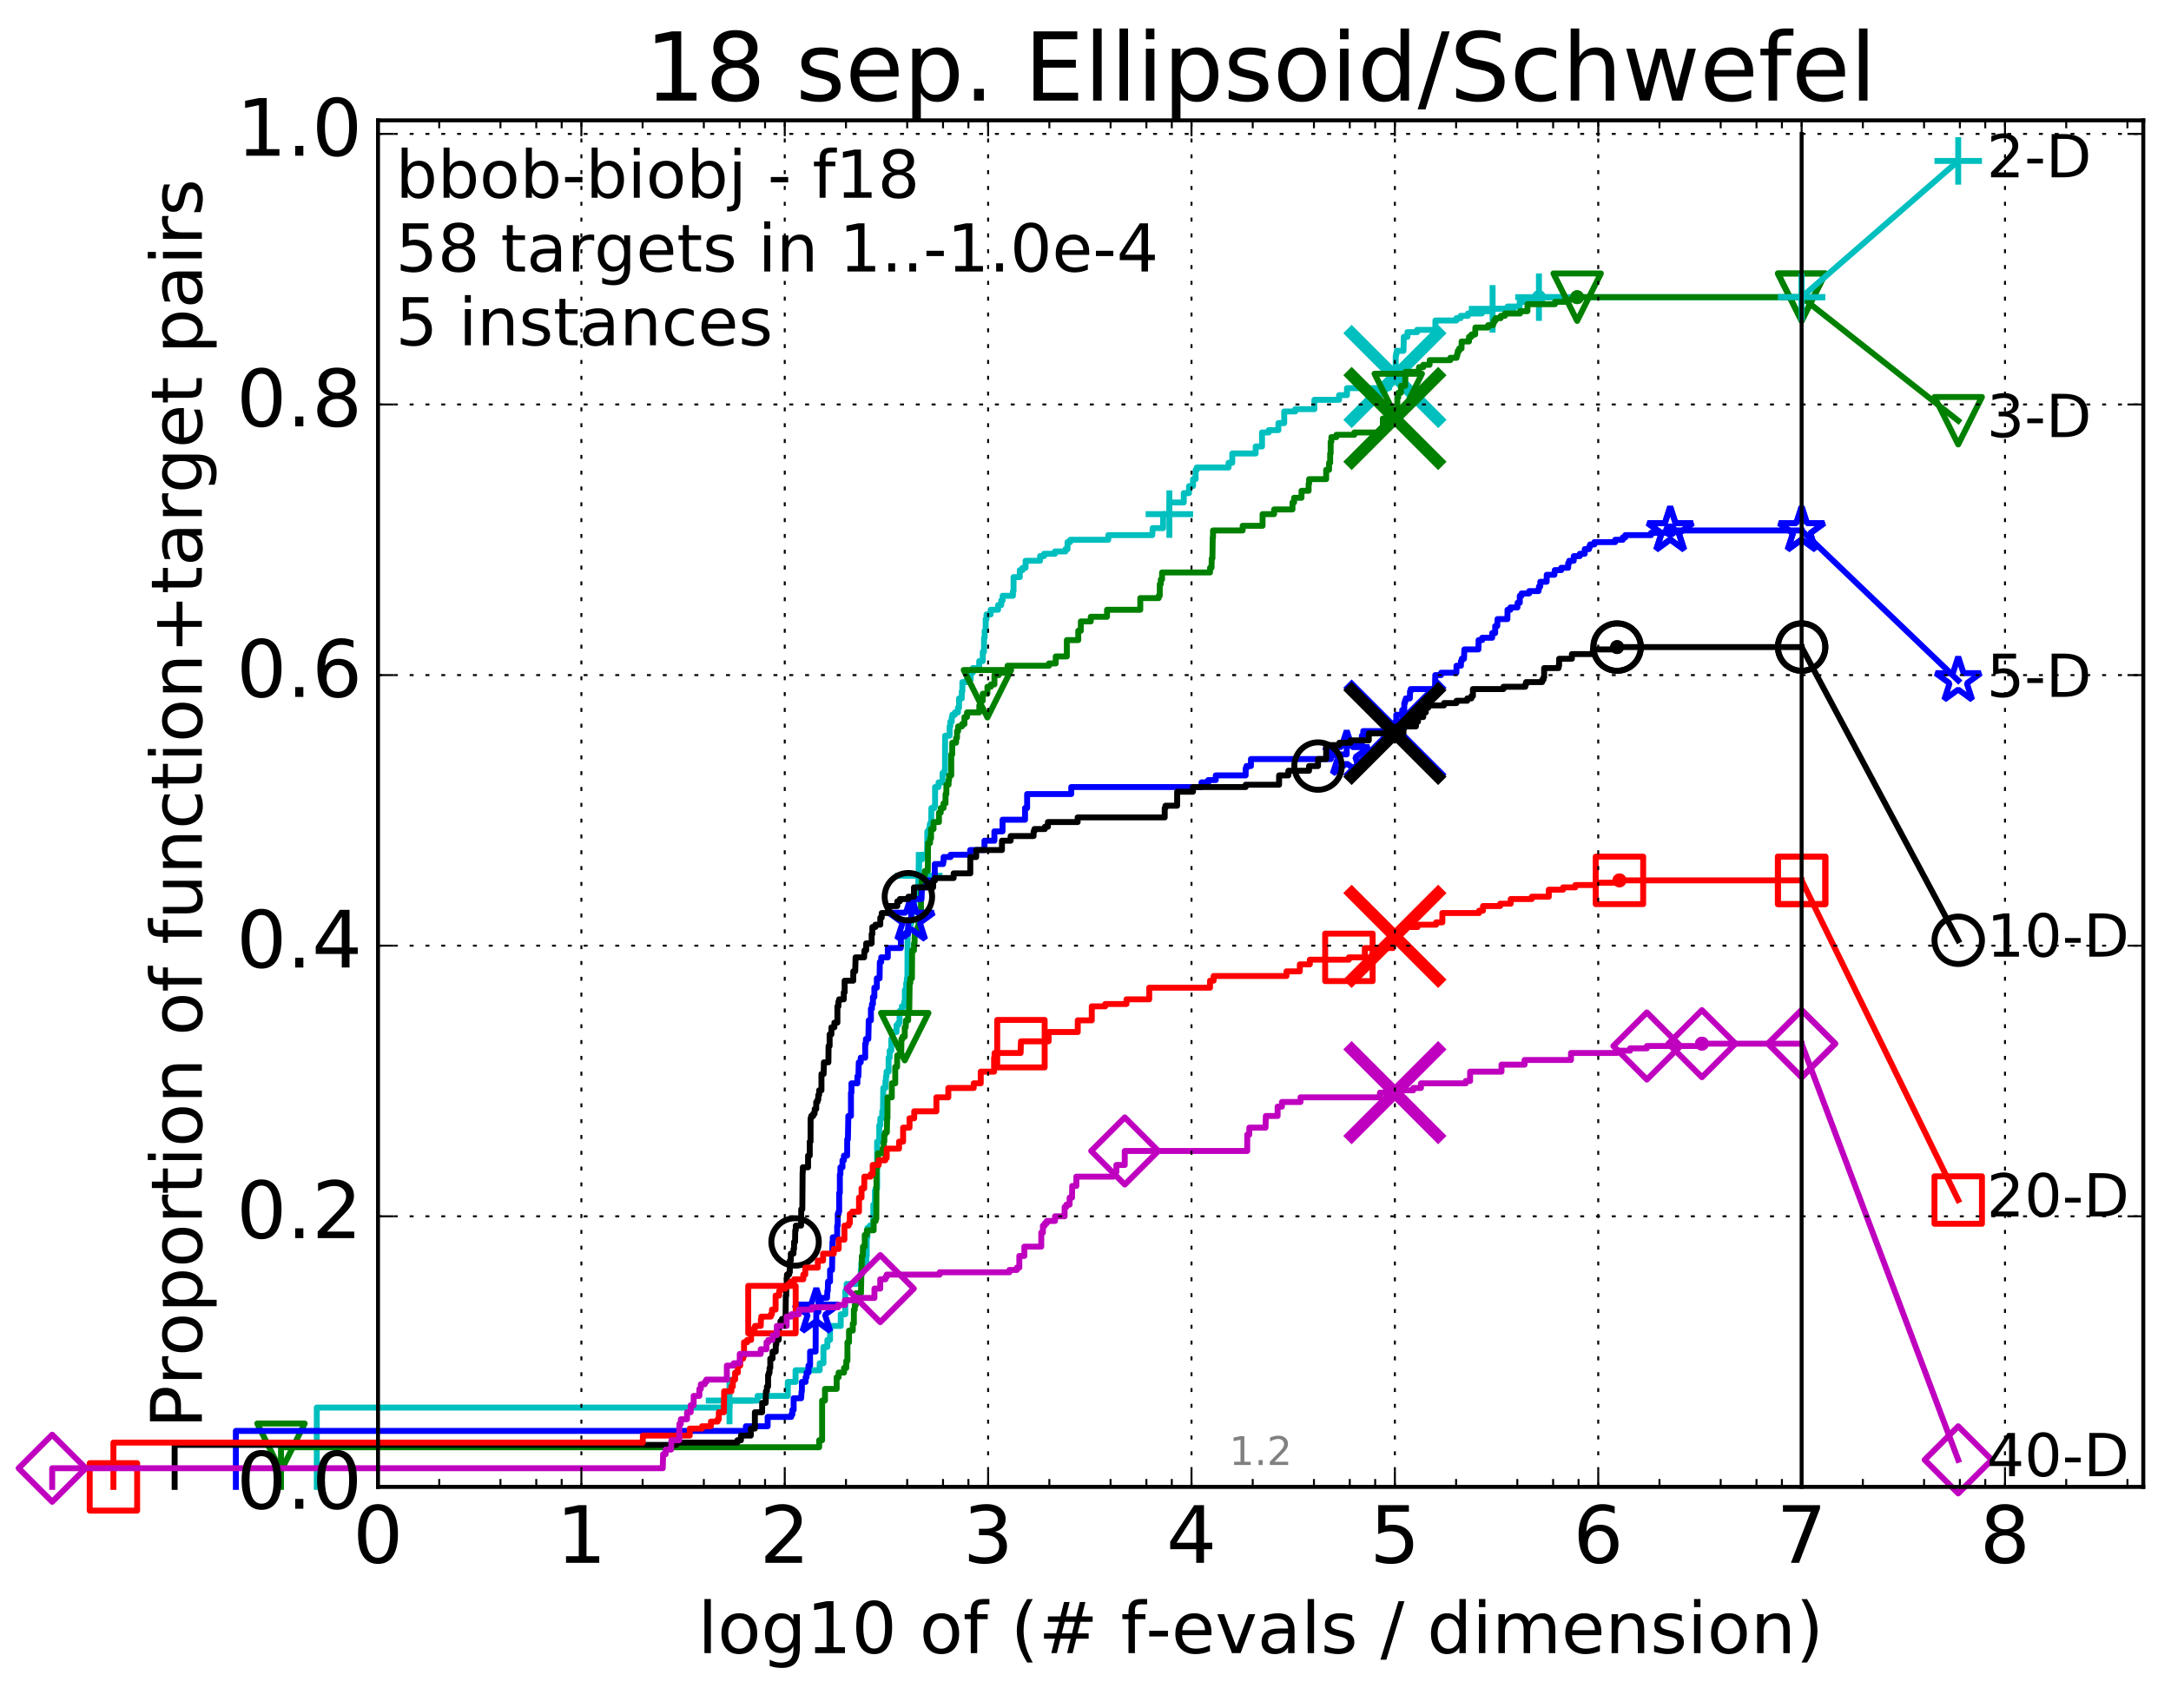 <?xml version="1.0" encoding="utf-8" standalone="no"?>
<!DOCTYPE svg PUBLIC "-//W3C//DTD SVG 1.1//EN"
  "http://www.w3.org/Graphics/SVG/1.1/DTD/svg11.dtd">
<!-- Created with matplotlib (http://matplotlib.org/) -->
<svg height="432pt" version="1.1" viewBox="0 0 549 432" width="549pt" xmlns="http://www.w3.org/2000/svg" xmlns:xlink="http://www.w3.org/1999/xlink">
 <defs>
  <style type="text/css">
*{stroke-linecap:butt;stroke-linejoin:round;stroke-miterlimit:100000;}
  </style>
 </defs>
 <g id="figure_1">
  <g id="patch_1">
   <path d="M 0 432.436 
L 549.192 432.436 
L 549.192 0 
L 0 0 
z
" style="fill:#ffffff;"/>
  </g>
  <g id="axes_1">
   <g id="patch_2">
    <path d="M 95.592 376.036 
L 541.992 376.036 
L 541.992 30.436 
L 95.592 30.436 
z
" style="fill:#ffffff;"/>
   </g>
   <g id="line2d_1">
    <defs>
     <path d="M 0 1.5 
C 0.398 1.5 0.779 1.342 1.061 1.061 
C 1.342 0.779 1.5 0.398 1.5 0 
C 1.5 -0.398 1.342 -0.779 1.061 -1.061 
C 0.779 -1.342 0.398 -1.5 0 -1.5 
C -0.398 -1.5 -0.779 -1.342 -1.061 -1.061 
C -1.342 -0.779 -1.5 -0.398 -1.5 0 
C -1.5 0.398 -1.342 0.779 -1.061 1.061 
C -0.779 1.342 -0.398 1.5 0 1.5 
z
" id="m8433b4443c" style="stroke:#00bfbf;stroke-width:0.5;"/>
    </defs>
    <g>
     <use style="fill:#00bfbf;stroke:#00bfbf;stroke-width:0.5;" x="389.163" xlink:href="#m8433b4443c" y="75.155"/>
     <use style="fill:#00bfbf;stroke:#00bfbf;stroke-width:0.5;" x="389.163" xlink:href="#m8433b4443c" y="75.155"/>
    </g>
   </g>
   <g id="line2d_2">
    <path d="M 80.11 376.036 
L 80.11 355.978 
L 184.478 355.978 
L 184.478 354.208 
L 191.572 354.208 
L 191.572 353.028 
L 199.217 353.028 
L 199.217 349.488 
L 201.179 349.488 
L 201.179 346.538 
L 207.28 346.538 
L 207.28 344.768 
L 208.237 344.768 
L 208.237 340.639 
L 209.224 340.639 
L 209.224 338.869 
L 209.903 338.869 
L 209.903 335.329 
L 212.608 335.329 
L 212.608 332.379 
L 213.762 332.379 
L 213.762 326.479 
L 214.097 326.479 
L 214.097 324.71 
L 216.561 324.71 
L 216.561 324.12 
L 217.674 324.12 
L 217.674 321.17 
L 217.816 321.17 
L 217.816 319.4 
L 219.048 319.4 
L 219.048 317.63 
L 219.181 317.63 
L 219.181 312.91 
L 219.357 312.91 
L 219.357 310.55 
L 219.961 310.55 
L 219.961 309.96 
L 220.675 309.96 
L 220.675 309.37 
L 220.839 309.37 
L 220.839 304.651 
L 221.245 304.651 
L 221.245 301.111 
L 221.406 301.111 
L 221.406 300.521 
L 221.802 300.521 
L 221.802 288.722 
L 222.344 288.722 
L 222.344 284.592 
L 222.611 284.592 
L 222.611 282.822 
L 223.098 282.822 
L 223.098 281.052 
L 223.282 281.052 
L 223.356 275.153 
L 223.898 275.153 
L 223.898 273.383 
L 224.041 273.383 
L 224.041 272.203 
L 224.182 272.203 
L 224.182 271.023 
L 224.705 271.023 
L 224.705 267.483 
L 224.979 267.483 
L 224.979 265.713 
L 225.384 265.713 
L 225.384 262.763 
L 225.617 262.763 
L 225.617 260.994 
L 226.715 260.994 
L 226.715 259.224 
L 227.182 259.224 
L 227.182 258.634 
L 227.489 258.634 
L 227.489 255.684 
L 228.06 255.684 
L 228.06 254.504 
L 228.674 254.504 
L 228.674 253.324 
L 228.818 253.324 
L 228.818 250.374 
L 229.159 250.374 
L 229.159 248.604 
L 229.328 248.604 
L 229.328 247.424 
L 229.468 247.424 
L 229.523 235.035 
L 229.936 235.035 
L 229.936 233.855 
L 230.315 233.855 
L 230.315 233.265 
L 230.555 233.265 
L 230.661 228.546 
L 231.234 228.546 
L 231.234 227.366 
L 232.191 227.366 
L 232.265 221.466 
L 232.338 221.466 
L 232.436 217.336 
L 233.156 217.336 
L 233.156 216.156 
L 234.44 216.156 
L 234.507 210.257 
L 234.904 210.257 
L 234.904 209.667 
L 235.121 209.667 
L 235.121 208.487 
L 235.336 208.487 
L 235.336 207.897 
L 235.486 207.897 
L 235.528 204.357 
L 236.28 204.357 
L 236.28 203.767 
L 236.464 203.767 
L 236.464 199.048 
L 237.342 199.048 
L 237.342 197.868 
L 238.356 197.868 
L 238.356 195.508 
L 238.819 195.508 
L 238.819 194.918 
L 238.965 194.918 
L 239.001 186.068 
L 240.135 186.068 
L 240.135 183.708 
L 240.307 183.708 
L 240.307 182.529 
L 240.681 182.529 
L 240.681 181.349 
L 240.832 181.349 
L 240.832 180.759 
L 241.46 180.759 
L 241.46 180.169 
L 242.244 180.169 
L 242.244 178.989 
L 242.525 178.989 
L 242.525 176.629 
L 243.212 176.629 
L 243.212 174.859 
L 243.362 174.859 
L 243.362 172.499 
L 244.442 172.499 
L 244.442 171.909 
L 245.459 171.909 
L 245.459 170.139 
L 245.996 170.139 
L 245.996 168.959 
L 247.623 168.959 
L 247.623 167.19 
L 248.519 167.19 
L 248.519 164.83 
L 248.837 164.83 
L 248.837 161.29 
L 249 161.29 
L 249 159.52 
L 249.255 159.52 
L 249.255 156.57 
L 249.472 156.57 
L 249.472 155.39 
L 250.516 155.39 
L 250.516 154.21 
L 252.389 154.21 
L 252.389 153.03 
L 253.192 153.03 
L 253.192 151.851 
L 253.555 151.851 
L 253.555 150.671 
L 256.146 150.671 
L 256.146 149.491 
L 256.306 149.491 
L 256.306 145.951 
L 257.882 145.951 
L 257.882 144.181 
L 258.588 144.181 
L 258.588 143.591 
L 259.354 143.591 
L 259.354 141.821 
L 263.006 141.821 
L 263.006 140.641 
L 264.018 140.641 
L 264.018 140.051 
L 266.771 140.051 
L 266.771 139.461 
L 269.431 139.461 
L 269.431 138.871 
L 269.951 138.871 
L 269.951 137.101 
L 270.627 137.101 
L 270.627 136.511 
L 280.261 136.511 
L 280.261 135.332 
L 291.39 135.332 
L 291.481 133.562 
L 294.117 133.562 
L 294.117 130.022 
L 295.711 130.022 
L 295.711 127.072 
L 299.355 127.072 
L 299.355 124.712 
L 300.679 124.712 
L 300.679 122.942 
L 301.692 122.942 
L 301.692 121.172 
L 302.347 121.172 
L 302.347 118.813 
L 302.655 118.813 
L 302.655 118.223 
L 310.685 118.223 
L 310.685 117.043 
L 311.616 117.043 
L 311.616 114.683 
L 317.532 114.683 
L 317.532 112.913 
L 319.137 112.913 
L 319.137 109.373 
L 320.836 109.373 
L 320.836 108.783 
L 323.274 108.783 
L 323.274 107.013 
L 324.75 107.013 
L 324.75 104.064 
L 327.534 104.064 
L 327.534 103.474 
L 332.381 103.474 
L 332.381 101.114 
L 338.629 101.114 
L 338.629 99.934 
L 340.623 99.934 
L 340.623 98.164 
L 351.293 98.164 
L 351.293 95.214 
L 352.891 95.214 
L 352.956 89.904 
L 353.074 89.904 
L 353.074 89.315 
L 353.218 89.315 
L 353.218 88.725 
L 354.91 88.725 
L 355.001 85.185 
L 355.909 85.185 
L 355.909 84.005 
L 358.357 84.005 
L 358.357 83.415 
L 362.979 83.415 
L 362.979 81.055 
L 368.301 81.055 
L 368.301 80.465 
L 369.368 80.465 
L 369.368 79.875 
L 371.209 79.875 
L 371.209 79.285 
L 374.734 79.285 
L 374.734 78.695 
L 377.443 78.695 
L 377.443 78.105 
L 381.239 78.105 
L 381.239 77.515 
L 384.287 77.515 
L 384.295 76.335 
L 389.015 76.335 
L 389.015 75.745 
L 389.163 75.745 
L 389.163 75.155 
L 455.592 75.155 
L 455.592 75.155 
" style="fill:none;stroke:#00bfbf;stroke-linecap:square;stroke-width:1.5;"/>
   </g>
   <g id="line2d_3">
    <defs>
     <path d="M -6 0 
L 6 0 
M 0 6 
L 0 -6 
" id="m800f28d3b1" style="stroke:#00bfbf;stroke-width:1.5;"/>
    </defs>
    <g>
     <use style="fill:none;stroke:#00bfbf;stroke-width:1.5;" x="184.478" xlink:href="#m800f28d3b1" y="354.208"/>
     <use style="fill:none;stroke:#00bfbf;stroke-width:1.5;" x="232.338" xlink:href="#m800f28d3b1" y="221.466"/>
     <use style="fill:none;stroke:#00bfbf;stroke-width:1.5;" x="295.711" xlink:href="#m800f28d3b1" y="130.022"/>
     <use style="fill:none;stroke:#00bfbf;stroke-width:1.5;" x="377.443" xlink:href="#m800f28d3b1" y="78.105"/>
     <use style="fill:none;stroke:#00bfbf;stroke-width:1.5;" x="389.163" xlink:href="#m800f28d3b1" y="75.155"/>
     <use style="fill:none;stroke:#00bfbf;stroke-width:1.5;" x="455.592" xlink:href="#m800f28d3b1" y="75.155"/>
    </g>
   </g>
   <g id="line2d_4"/>
   <g id="line2d_5">
    <path clip-path="url(#pce8e105959)" d="M 352.747 95.214 
" style="fill:none;stroke:#00bfbf;stroke-linecap:square;"/>
    <defs>
     <path d="M -12 12 
L 12 -12 
M -12 -12 
L 12 12 
" id="m80638e2773" style="stroke:#00bfbf;stroke-width:3.0;"/>
    </defs>
    <g clip-path="url(#pce8e105959)">
     <use style="fill:#00bfbf;stroke:#00bfbf;stroke-width:3.0;" x="352.747" xlink:href="#m80638e2773" y="95.214"/>
    </g>
   </g>
   <g id="line2d_6">
    <defs>
     <path d="M 0 1.5 
C 0.398 1.5 0.779 1.342 1.061 1.061 
C 1.342 0.779 1.5 0.398 1.5 0 
C 1.5 -0.398 1.342 -0.779 1.061 -1.061 
C 0.779 -1.342 0.398 -1.5 0 -1.5 
C -0.398 -1.5 -0.779 -1.342 -1.061 -1.061 
C -1.342 -0.779 -1.5 -0.398 -1.5 0 
C -1.5 0.398 -1.342 0.779 -1.061 1.061 
C -0.779 1.342 -0.398 1.5 0 1.5 
z
" id="ma8acc63a4b" style="stroke:#008000;stroke-width:0.5;"/>
    </defs>
    <g>
     <use style="fill:#008000;stroke:#008000;stroke-width:0.5;" x="398.829" xlink:href="#ma8acc63a4b" y="75.155"/>
     <use style="fill:#008000;stroke:#008000;stroke-width:0.5;" x="398.829" xlink:href="#ma8acc63a4b" y="75.155"/>
    </g>
   </g>
   <g id="line2d_7">
    <path d="M 71.054 376.036 
L 71.054 366.007 
L 207.155 366.007 
L 207.155 364.237 
L 207.899 364.237 
L 207.899 354.208 
L 208.618 354.208 
L 208.618 351.258 
L 211.577 351.258 
L 211.577 348.308 
L 212.068 348.308 
L 212.068 347.128 
L 213.441 347.128 
L 213.441 345.948 
L 214.005 345.948 
L 214.005 344.178 
L 214.3 344.178 
L 214.3 339.459 
L 214.699 339.459 
L 214.699 336.509 
L 215.649 336.509 
L 215.649 334.739 
L 215.923 334.739 
L 215.923 331.199 
L 216.16 331.199 
L 216.16 330.019 
L 216.428 330.019 
L 216.428 327.069 
L 217.722 327.069 
L 217.816 322.35 
L 217.909 322.35 
L 217.94 317.63 
L 218.188 317.63 
L 218.219 315.27 
L 218.675 315.27 
L 218.675 312.32 
L 219.21 312.32 
L 219.21 311.14 
L 220.934 311.14 
L 220.934 308.781 
L 221.445 308.781 
L 221.445 308.191 
L 221.604 308.191 
L 221.657 295.211 
L 221.867 295.211 
L 221.867 294.031 
L 221.997 294.031 
L 221.997 291.672 
L 223.184 291.672 
L 223.184 290.492 
L 223.477 290.492 
L 223.477 288.722 
L 223.623 288.722 
L 223.623 286.952 
L 223.839 286.952 
L 223.839 286.362 
L 224.264 286.362 
L 224.335 282.822 
L 224.428 282.822 
L 224.428 277.513 
L 225.518 277.513 
L 225.518 273.973 
L 226.387 273.973 
L 226.387 269.843 
L 226.851 269.843 
L 226.893 266.893 
L 227.891 266.893 
L 227.951 262.763 
L 228.227 262.763 
L 228.227 262.173 
L 228.789 262.173 
L 228.789 259.814 
L 229.018 259.814 
L 229.112 258.044 
L 229.653 258.044 
L 229.653 255.684 
L 229.927 255.684 
L 230.036 248.604 
L 230.198 248.604 
L 230.198 247.424 
L 230.608 247.424 
L 230.661 240.345 
L 231.131 240.345 
L 231.131 238.575 
L 231.268 238.575 
L 231.32 235.625 
L 232.043 235.625 
L 232.043 234.445 
L 232.273 234.445 
L 232.273 232.675 
L 232.533 232.675 
L 232.533 230.905 
L 232.903 230.905 
L 232.903 225.006 
L 233.077 225.006 
L 233.109 222.646 
L 233.868 222.646 
L 233.868 220.286 
L 234.618 220.286 
L 234.692 213.207 
L 235.2 213.207 
L 235.2 212.027 
L 235.443 212.027 
L 235.443 209.667 
L 236.073 209.667 
L 236.073 207.897 
L 237.44 207.897 
L 237.44 205.537 
L 237.89 205.537 
L 237.89 204.357 
L 238.592 204.357 
L 238.592 203.177 
L 239.104 203.177 
L 239.104 200.817 
L 239.32 200.817 
L 239.32 198.458 
L 239.875 198.458 
L 239.875 197.278 
L 240.002 197.278 
L 240.002 196.098 
L 240.552 196.098 
L 240.552 190.788 
L 240.799 190.788 
L 240.799 187.838 
L 241.772 187.838 
L 241.772 186.658 
L 242.007 186.658 
L 242.007 184.888 
L 242.301 184.888 
L 242.301 183.708 
L 243.263 183.708 
L 243.263 183.119 
L 243.885 183.119 
L 243.885 181.349 
L 244.537 181.349 
L 244.537 180.169 
L 247.648 180.169 
L 247.648 178.399 
L 247.958 178.399 
L 247.958 177.219 
L 248.511 177.219 
L 248.511 175.449 
L 249.698 175.449 
L 249.698 173.679 
L 250.574 173.679 
L 250.574 173.089 
L 251.472 173.089 
L 251.472 170.729 
L 252.574 170.729 
L 252.574 170.139 
L 254.79 170.139 
L 254.79 168.369 
L 265.262 168.369 
L 265.262 167.78 
L 266.971 167.78 
L 266.971 166.01 
L 269.782 166.01 
L 269.782 161.88 
L 272.671 161.88 
L 272.671 159.52 
L 273.324 159.52 
L 273.324 157.16 
L 275.836 157.16 
L 275.836 155.98 
L 279.942 155.98 
L 279.942 154.21 
L 288.35 154.21 
L 288.35 151.261 
L 293.006 151.261 
L 293.006 150.671 
L 293.28 150.671 
L 293.28 147.721 
L 293.545 147.721 
L 293.545 146.541 
L 293.859 146.541 
L 293.859 144.771 
L 305.994 144.771 
L 305.994 143.591 
L 306.371 143.591 
L 306.416 141.231 
L 306.593 141.231 
L 306.673 135.922 
L 306.746 135.922 
L 306.746 134.152 
L 314.244 134.152 
L 314.244 132.972 
L 319.277 132.972 
L 319.277 130.022 
L 322.196 130.022 
L 322.196 128.842 
L 326.84 128.842 
L 326.84 127.072 
L 327.245 127.072 
L 327.245 125.892 
L 329.122 125.892 
L 329.122 124.122 
L 330.92 124.122 
L 330.92 122.352 
L 331.044 122.352 
L 331.044 121.172 
L 335.361 121.172 
L 335.361 118.813 
L 336.09 118.813 
L 336.09 117.043 
L 336.367 117.043 
L 336.367 114.683 
L 336.495 114.683 
L 336.495 111.733 
L 336.671 111.733 
L 336.671 110.553 
L 337.941 110.553 
L 337.941 109.963 
L 342.479 109.963 
L 342.479 109.373 
L 349.693 109.373 
L 349.693 105.833 
L 352.994 105.833 
L 352.994 104.064 
L 353.218 104.064 
L 353.281 102.294 
L 353.354 102.294 
L 353.354 100.524 
L 353.585 100.524 
L 353.585 99.344 
L 354.267 99.344 
L 354.288 97.574 
L 355.34 97.574 
L 355.424 94.034 
L 358.835 94.034 
L 358.835 92.854 
L 359.913 92.854 
L 359.913 92.264 
L 361.505 92.264 
L 361.547 91.084 
L 366.752 91.084 
L 366.752 90.494 
L 368.351 90.494 
L 368.351 89.904 
L 368.532 89.904 
L 368.532 89.315 
L 368.65 89.315 
L 368.65 88.725 
L 369.01 88.725 
L 369.01 88.135 
L 369.596 88.135 
L 369.601 86.365 
L 371.478 86.365 
L 371.478 85.185 
L 372.096 85.185 
L 372.096 84.595 
L 373.033 84.595 
L 373.092 82.825 
L 376.31 82.825 
L 376.31 82.235 
L 377.565 82.235 
L 377.565 81.645 
L 377.808 81.645 
L 377.808 81.055 
L 378.208 81.055 
L 378.208 80.465 
L 379.501 80.465 
L 379.501 79.875 
L 380.56 79.875 
L 380.56 79.285 
L 384.396 79.285 
L 384.396 78.695 
L 386.253 78.695 
L 386.272 76.925 
L 393.231 76.925 
L 393.231 76.335 
L 396.609 76.335 
L 396.609 75.745 
L 398.829 75.745 
L 398.829 75.155 
L 455.592 75.155 
L 455.592 75.155 
" style="fill:none;stroke:#008000;stroke-linecap:square;stroke-width:1.5;"/>
   </g>
   <g id="line2d_8">
    <defs>
     <path d="M -0 6 
L 6 -6 
L -6 -6 
z
" id="m93fd19c09e" style="stroke:#008000;stroke-linejoin:miter;stroke-width:1.5;"/>
    </defs>
    <g>
     <use style="fill:none;stroke:#008000;stroke-linejoin:miter;stroke-width:1.5;" x="71.054" xlink:href="#m93fd19c09e" y="366.007"/>
     <use style="fill:none;stroke:#008000;stroke-linejoin:miter;stroke-width:1.5;" x="228.789" xlink:href="#m93fd19c09e" y="262.173"/>
     <use style="fill:none;stroke:#008000;stroke-linejoin:miter;stroke-width:1.5;" x="249.698" xlink:href="#m93fd19c09e" y="175.449"/>
     <use style="fill:none;stroke:#008000;stroke-linejoin:miter;stroke-width:1.5;" x="353.585" xlink:href="#m93fd19c09e" y="100.524"/>
     <use style="fill:none;stroke:#008000;stroke-linejoin:miter;stroke-width:1.5;" x="398.829" xlink:href="#m93fd19c09e" y="75.155"/>
     <use style="fill:none;stroke:#008000;stroke-linejoin:miter;stroke-width:1.5;" x="455.592" xlink:href="#m93fd19c09e" y="75.155"/>
    </g>
   </g>
   <g id="line2d_9"/>
   <g id="line2d_10">
    <path clip-path="url(#pce8e105959)" d="M 352.743 105.833 
" style="fill:none;stroke:#008000;stroke-linecap:square;"/>
    <defs>
     <path d="M -12 12 
L 12 -12 
M -12 -12 
L 12 12 
" id="mf918065bdc" style="stroke:#008000;stroke-width:3.0;"/>
    </defs>
    <g clip-path="url(#pce8e105959)">
     <use style="fill:#008000;stroke:#008000;stroke-width:3.0;" x="352.743" xlink:href="#mf918065bdc" y="105.833"/>
    </g>
   </g>
   <g id="line2d_11">
    <defs>
     <path d="M 0 1.5 
C 0.398 1.5 0.779 1.342 1.061 1.061 
C 1.342 0.779 1.5 0.398 1.5 0 
C 1.5 -0.398 1.342 -0.779 1.061 -1.061 
C 0.779 -1.342 0.398 -1.5 0 -1.5 
C -0.398 -1.5 -0.779 -1.342 -1.061 -1.061 
C -1.342 -0.779 -1.5 -0.398 -1.5 0 
C -1.5 0.398 -1.342 0.779 -1.061 1.061 
C -0.779 1.342 -0.398 1.5 0 1.5 
z
" id="m1276a15abe" style="stroke:#0000ff;stroke-width:0.5;"/>
    </defs>
    <g>
     <use style="fill:#0000ff;stroke:#0000ff;stroke-width:0.5;" x="422.36" xlink:href="#m1276a15abe" y="134.152"/>
     <use style="fill:#0000ff;stroke:#0000ff;stroke-width:0.5;" x="422.36" xlink:href="#m1276a15abe" y="134.152"/>
    </g>
   </g>
   <g id="line2d_12">
    <path d="M 59.645 376.036 
L 59.645 361.877 
L 188.62 361.877 
L 188.62 360.697 
L 194.125 360.697 
L 194.125 358.337 
L 200.085 358.337 
L 200.085 357.747 
L 200.374 357.747 
L 200.374 356.567 
L 200.699 356.567 
L 200.699 353.618 
L 202.595 353.618 
L 202.706 351.848 
L 202.78 351.848 
L 202.78 349.488 
L 203.717 349.488 
L 203.717 348.308 
L 203.962 348.308 
L 203.962 347.128 
L 204.446 347.128 
L 204.446 345.358 
L 204.852 345.358 
L 204.852 341.818 
L 206.249 341.818 
L 206.281 334.149 
L 206.406 334.149 
L 206.438 331.789 
L 206.962 331.789 
L 206.993 328.249 
L 209.141 328.249 
L 209.224 326.479 
L 209.334 326.479 
L 209.389 324.12 
L 209.903 324.12 
L 209.903 321.17 
L 210.405 321.17 
L 210.51 314.09 
L 210.588 314.09 
L 210.588 312.91 
L 211.701 312.91 
L 211.701 309.96 
L 211.848 309.96 
L 211.848 307.011 
L 212.044 307.011 
L 212.044 306.421 
L 212.213 306.421 
L 212.213 301.701 
L 212.381 301.701 
L 212.381 296.981 
L 212.525 296.981 
L 212.525 295.211 
L 213.042 295.211 
L 213.042 293.442 
L 213.411 293.442 
L 213.411 292.262 
L 214.219 292.262 
L 214.241 288.132 
L 214.416 288.132 
L 214.525 282.232 
L 215.19 282.232 
L 215.19 276.333 
L 215.316 276.333 
L 215.316 273.973 
L 216.818 273.973 
L 216.818 272.203 
L 217.071 272.203 
L 217.168 268.663 
L 217.665 268.663 
L 217.665 267.483 
L 218.789 267.483 
L 218.789 263.943 
L 218.968 263.943 
L 218.968 262.763 
L 219.583 262.763 
L 219.687 258.044 
L 220.233 258.044 
L 220.233 255.094 
L 220.5 255.094 
L 220.5 253.914 
L 220.749 253.914 
L 220.749 252.144 
L 221.108 252.144 
L 221.108 249.784 
L 221.731 249.784 
L 221.731 247.424 
L 222.429 247.424 
L 222.49 243.295 
L 222.837 243.295 
L 222.837 242.115 
L 224.512 242.115 
L 224.512 239.755 
L 227.791 239.755 
L 227.827 236.805 
L 228.858 236.805 
L 228.858 236.215 
L 229.623 236.215 
L 229.7 232.675 
L 230.427 232.675 
L 230.427 229.136 
L 230.766 229.136 
L 230.766 227.366 
L 233.042 227.366 
L 233.137 224.416 
L 234.324 224.416 
L 234.324 222.646 
L 236.386 222.646 
L 236.386 218.516 
L 238.49 218.516 
L 238.49 217.926 
L 238.616 217.926 
L 238.616 216.746 
L 240.379 216.746 
L 240.379 216.156 
L 245.33 216.156 
L 245.33 214.977 
L 248.952 214.977 
L 248.952 212.617 
L 251.464 212.617 
L 251.464 210.257 
L 253.521 210.257 
L 253.521 207.307 
L 259.209 207.307 
L 259.209 204.357 
L 259.735 204.357 
L 259.735 200.817 
L 270.899 200.817 
L 270.899 199.048 
L 303.842 199.048 
L 303.842 197.868 
L 305.539 197.868 
L 305.539 197.278 
L 307.435 197.278 
L 307.435 196.098 
L 315.001 196.098 
L 315.001 194.328 
L 315.209 194.328 
L 315.209 193.738 
L 316.335 193.738 
L 316.335 191.968 
L 336.565 191.968 
L 336.565 190.788 
L 340.554 190.788 
L 340.554 188.428 
L 344.374 188.428 
L 344.374 186.068 
L 344.737 186.068 
L 344.737 184.888 
L 352.823 184.888 
L 352.875 182.529 
L 353.084 182.529 
L 353.085 180.759 
L 354.581 180.759 
L 354.581 179.579 
L 355.111 179.579 
L 355.111 177.809 
L 355.288 177.809 
L 355.288 177.219 
L 355.5 177.219 
L 355.5 176.629 
L 356.523 176.629 
L 356.556 174.859 
L 356.736 174.859 
L 356.736 174.269 
L 362.872 174.269 
L 362.95 170.729 
L 364.428 170.729 
L 364.428 170.139 
L 368.289 170.139 
L 368.312 168.369 
L 369.438 168.369 
L 369.439 167.19 
L 369.644 167.19 
L 369.644 166.6 
L 370.211 166.6 
L 370.309 164.24 
L 373.857 164.24 
L 373.905 161.88 
L 374.821 161.88 
L 374.821 161.29 
L 377.338 161.29 
L 377.338 160.11 
L 378.096 160.11 
L 378.096 158.34 
L 378.623 158.34 
L 378.691 156.57 
L 381.188 156.57 
L 381.222 154.21 
L 381.955 154.21 
L 381.955 153.62 
L 383.737 153.62 
L 383.763 152.44 
L 384.32 152.44 
L 384.32 150.671 
L 384.771 150.671 
L 384.771 150.081 
L 386.698 150.081 
L 386.698 149.491 
L 389.068 149.491 
L 389.068 148.901 
L 389.182 148.901 
L 389.182 148.311 
L 389.504 148.311 
L 389.504 147.131 
L 391.114 147.131 
L 391.136 145.361 
L 393.077 145.361 
L 393.172 144.181 
L 394.8 144.181 
L 394.8 143.591 
L 396.557 143.591 
L 396.557 142.411 
L 396.819 142.411 
L 396.819 141.821 
L 397.962 141.821 
L 397.978 140.641 
L 399.495 140.641 
L 399.495 140.051 
L 400.746 140.051 
L 400.747 138.871 
L 401.836 138.871 
L 401.836 138.281 
L 402.092 138.281 
L 402.092 137.691 
L 403.196 137.691 
L 403.196 137.101 
L 408.448 137.101 
L 408.448 136.511 
L 410.363 136.511 
L 410.363 135.922 
L 411.003 135.922 
L 411.003 135.332 
L 417.527 135.332 
L 417.527 134.742 
L 422.36 134.742 
L 422.36 134.152 
L 455.592 134.152 
L 455.592 134.152 
" style="fill:none;stroke:#0000ff;stroke-linecap:square;stroke-width:1.5;"/>
   </g>
   <g id="line2d_13">
    <defs>
     <path d="M 0 -6 
L -1.347 -1.854 
L -5.706 -1.854 
L -2.18 0.708 
L -3.527 4.854 
L -0 2.292 
L 3.527 4.854 
L 2.18 0.708 
L 5.706 -1.854 
L 1.347 -1.854 
z
" id="mcb0ddd59ff" style="stroke:#0000ff;stroke-linejoin:bevel;stroke-width:1.5;"/>
    </defs>
    <g>
     <use style="fill:none;stroke:#0000ff;stroke-linejoin:bevel;stroke-width:1.5;" x="206.438" xlink:href="#mcb0ddd59ff" y="331.789"/>
     <use style="fill:none;stroke:#0000ff;stroke-linejoin:bevel;stroke-width:1.5;" x="230.427" xlink:href="#mcb0ddd59ff" y="232.675"/>
     <use style="fill:none;stroke:#0000ff;stroke-linejoin:bevel;stroke-width:1.5;" x="340.554" xlink:href="#mcb0ddd59ff" y="190.788"/>
     <use style="fill:none;stroke:#0000ff;stroke-linejoin:bevel;stroke-width:1.5;" x="422.36" xlink:href="#mcb0ddd59ff" y="134.152"/>
     <use style="fill:none;stroke:#0000ff;stroke-linejoin:bevel;stroke-width:1.5;" x="422.36" xlink:href="#mcb0ddd59ff" y="134.152"/>
     <use style="fill:none;stroke:#0000ff;stroke-linejoin:bevel;stroke-width:1.5;" x="455.592" xlink:href="#mcb0ddd59ff" y="134.152"/>
    </g>
   </g>
   <g id="line2d_14"/>
   <g id="line2d_15">
    <path clip-path="url(#pce8e105959)" d="M 352.74 184.888 
" style="fill:none;stroke:#0000ff;stroke-linecap:square;"/>
    <defs>
     <path d="M -12 12 
L 12 -12 
M -12 -12 
L 12 12 
" id="md8d270454b" style="stroke:#0000ff;stroke-width:3.0;"/>
    </defs>
    <g clip-path="url(#pce8e105959)">
     <use style="fill:#0000ff;stroke:#0000ff;stroke-width:3.0;" x="352.74" xlink:href="#md8d270454b" y="184.888"/>
    </g>
   </g>
   <g id="line2d_16">
    <defs>
     <path d="M 0 1.5 
C 0.398 1.5 0.779 1.342 1.061 1.061 
C 1.342 0.779 1.5 0.398 1.5 0 
C 1.5 -0.398 1.342 -0.779 1.061 -1.061 
C 0.779 -1.342 0.398 -1.5 0 -1.5 
C -0.398 -1.5 -0.779 -1.342 -1.061 -1.061 
C -1.342 -0.779 -1.5 -0.398 -1.5 0 
C -1.5 0.398 -1.342 0.779 -1.061 1.061 
C -0.779 1.342 -0.398 1.5 0 1.5 
z
" id="m13e7fe803d" style="stroke:#000000;stroke-width:0.5;"/>
    </defs>
    <g>
     <use style="stroke:#000000;stroke-width:0.5;" x="408.932" xlink:href="#m13e7fe803d" y="163.65"/>
     <use style="stroke:#000000;stroke-width:0.5;" x="408.932" xlink:href="#m13e7fe803d" y="163.65"/>
    </g>
   </g>
   <g id="line2d_17">
    <path d="M 44.163 376.036 
L 44.163 365.417 
L 171.031 365.417 
L 171.031 364.827 
L 186.474 364.827 
L 186.474 364.237 
L 187.372 364.237 
L 187.372 363.057 
L 189.868 363.057 
L 189.868 361.287 
L 190.893 361.287 
L 190.893 357.157 
L 192.727 357.157 
L 192.727 354.798 
L 193.632 354.798 
L 193.687 351.848 
L 193.935 351.848 
L 193.935 350.668 
L 194.233 350.668 
L 194.233 347.718 
L 194.421 347.718 
L 194.421 347.128 
L 194.608 347.128 
L 194.608 345.948 
L 194.793 345.948 
L 194.793 343.588 
L 195.364 343.588 
L 195.364 341.818 
L 196.17 341.818 
L 196.17 340.049 
L 196.318 340.049 
L 196.318 338.869 
L 196.924 338.869 
L 197.019 335.329 
L 197.35 335.329 
L 197.35 334.149 
L 197.745 334.149 
L 197.745 333.559 
L 198.649 333.559 
L 198.715 327.659 
L 198.825 327.659 
L 198.825 324.71 
L 198.979 324.71 
L 199 322.35 
L 199.539 322.35 
L 199.539 321.76 
L 199.729 321.76 
L 199.729 318.81 
L 199.981 318.81 
L 199.981 317.04 
L 200.659 317.04 
L 200.659 315.86 
L 200.8 315.86 
L 200.8 314.09 
L 201.06 314.09 
L 201.099 311.14 
L 201.238 311.14 
L 201.238 309.96 
L 202.577 309.96 
L 202.614 305.831 
L 202.89 305.831 
L 202.963 296.391 
L 203.018 296.391 
L 203.018 295.211 
L 204.343 295.211 
L 204.343 292.262 
L 204.768 292.262 
L 204.768 288.722 
L 204.969 288.722 
L 204.986 282.822 
L 205.135 282.822 
L 205.135 282.232 
L 205.643 282.232 
L 205.643 281.642 
L 205.996 281.642 
L 206.028 280.462 
L 206.406 280.462 
L 206.406 278.692 
L 206.732 278.692 
L 206.732 278.102 
L 206.932 278.102 
L 206.932 276.923 
L 207.145 276.923 
L 207.145 275.743 
L 207.727 275.743 
L 207.727 271.613 
L 208.28 271.613 
L 208.352 268.663 
L 209.484 268.663 
L 209.525 264.533 
L 209.796 264.533 
L 209.796 261.584 
L 210.248 261.584 
L 210.248 259.814 
L 210.999 259.814 
L 210.999 258.634 
L 211.762 258.634 
L 211.762 254.504 
L 212.019 254.504 
L 212.019 253.324 
L 212.189 253.324 
L 212.189 252.734 
L 213.376 252.734 
L 213.376 250.964 
L 213.593 250.964 
L 213.593 248.014 
L 215.773 248.014 
L 215.773 245.655 
L 216.261 245.655 
L 216.362 242.115 
L 218.518 242.115 
L 218.608 240.345 
L 219.039 240.345 
L 219.039 238.575 
L 220.425 238.575 
L 220.425 236.215 
L 220.6 236.215 
L 220.6 234.445 
L 221.366 234.445 
L 221.366 233.855 
L 222.604 233.855 
L 222.604 232.085 
L 222.964 232.085 
L 222.964 230.905 
L 224.56 230.905 
L 224.56 229.136 
L 226.903 229.136 
L 226.903 227.956 
L 227.55 227.956 
L 227.55 227.366 
L 229.711 227.366 
L 229.711 226.776 
L 231.12 226.776 
L 231.12 224.416 
L 235.974 224.416 
L 235.974 222.646 
L 236.46 222.646 
L 236.46 222.056 
L 241.155 222.056 
L 241.155 220.876 
L 245.369 220.876 
L 245.369 216.746 
L 246.857 216.746 
L 246.857 214.977 
L 253.375 214.977 
L 253.375 212.617 
L 255.57 212.617 
L 255.57 211.437 
L 261.375 211.437 
L 261.375 210.257 
L 261.579 210.257 
L 261.579 209.667 
L 264.238 209.667 
L 264.238 209.077 
L 264.996 209.077 
L 264.996 207.897 
L 272.515 207.897 
L 272.515 206.717 
L 294.532 206.717 
L 294.532 204.357 
L 294.722 204.357 
L 294.722 203.767 
L 297.674 203.767 
L 297.674 200.227 
L 301.68 200.227 
L 301.68 199.048 
L 315.004 199.048 
L 315.004 198.458 
L 323.456 198.458 
L 323.456 196.098 
L 325.794 196.098 
L 325.794 194.918 
L 331.032 194.918 
L 331.032 193.738 
L 333.302 193.738 
L 333.302 191.968 
L 335.358 191.968 
L 335.358 188.428 
L 338.683 188.428 
L 338.683 187.838 
L 341.507 187.838 
L 341.507 187.248 
L 346.142 187.248 
L 346.142 185.478 
L 354.9 185.478 
L 354.9 183.708 
L 358.068 183.708 
L 358.068 182.529 
L 358.585 182.529 
L 358.585 181.349 
L 359.905 181.349 
L 359.905 180.169 
L 360.552 180.169 
L 360.552 178.989 
L 361.179 178.989 
L 361.179 178.399 
L 365.164 178.399 
L 365.164 177.809 
L 368.316 177.809 
L 368.316 177.219 
L 371.043 177.219 
L 371.043 176.629 
L 372.089 176.629 
L 372.089 176.039 
L 372.466 176.039 
L 372.466 174.269 
L 380.194 174.269 
L 380.194 173.679 
L 385.719 173.679 
L 385.719 173.089 
L 385.925 173.089 
L 385.925 172.499 
L 389.983 172.499 
L 389.983 171.909 
L 390.314 171.909 
L 390.314 171.319 
L 390.481 171.319 
L 390.481 168.959 
L 394.123 168.959 
L 394.123 168.369 
L 394.264 168.369 
L 394.264 166.6 
L 397.498 166.6 
L 397.498 165.42 
L 402.733 165.42 
L 402.829 164.24 
L 408.932 164.24 
L 408.932 163.65 
L 455.592 163.65 
L 455.592 163.65 
" style="fill:none;stroke:#000000;stroke-linecap:square;stroke-width:1.5;"/>
   </g>
   <g id="line2d_18">
    <defs>
     <path d="M 0 6 
C 1.591 6 3.117 5.368 4.243 4.243 
C 5.368 3.117 6 1.591 6 0 
C 6 -1.591 5.368 -3.117 4.243 -4.243 
C 3.117 -5.368 1.591 -6 0 -6 
C -1.591 -6 -3.117 -5.368 -4.243 -4.243 
C -5.368 -3.117 -6 -1.591 -6 0 
C -6 1.591 -5.368 3.117 -4.243 4.243 
C -3.117 5.368 -1.591 6 0 6 
z
" id="m76d4e741a1" style="stroke:#000000;stroke-width:1.5;"/>
    </defs>
    <g>
     <use style="fill:none;stroke:#000000;stroke-width:1.5;" x="201.06" xlink:href="#m76d4e741a1" y="314.09"/>
     <use style="fill:none;stroke:#000000;stroke-width:1.5;" x="229.711" xlink:href="#m76d4e741a1" y="226.776"/>
     <use style="fill:none;stroke:#000000;stroke-width:1.5;" x="333.302" xlink:href="#m76d4e741a1" y="193.738"/>
     <use style="fill:none;stroke:#000000;stroke-width:1.5;" x="408.932" xlink:href="#m76d4e741a1" y="163.65"/>
     <use style="fill:none;stroke:#000000;stroke-width:1.5;" x="408.932" xlink:href="#m76d4e741a1" y="163.65"/>
     <use style="fill:none;stroke:#000000;stroke-width:1.5;" x="455.592" xlink:href="#m76d4e741a1" y="163.65"/>
    </g>
   </g>
   <g id="line2d_19"/>
   <g id="line2d_20">
    <path clip-path="url(#pce8e105959)" d="M 352.737 185.478 
" style="fill:none;stroke:#000000;stroke-linecap:square;"/>
    <defs>
     <path d="M -12 12 
L 12 -12 
M -12 -12 
L 12 12 
" id="m2c5195e62a" style="stroke:#000000;stroke-width:3.0;"/>
    </defs>
    <g clip-path="url(#pce8e105959)">
     <use style="stroke:#000000;stroke-width:3.0;" x="352.737" xlink:href="#m2c5195e62a" y="185.478"/>
    </g>
   </g>
   <g id="line2d_21">
    <defs>
     <path d="M 0 1.5 
C 0.398 1.5 0.779 1.342 1.061 1.061 
C 1.342 0.779 1.5 0.398 1.5 0 
C 1.5 -0.398 1.342 -0.779 1.061 -1.061 
C 0.779 -1.342 0.398 -1.5 0 -1.5 
C -0.398 -1.5 -0.779 -1.342 -1.061 -1.061 
C -1.342 -0.779 -1.5 -0.398 -1.5 0 
C -1.5 0.398 -1.342 0.779 -1.061 1.061 
C -0.779 1.342 -0.398 1.5 0 1.5 
z
" id="m1ff5eba090" style="stroke:#ff0000;stroke-width:0.5;"/>
    </defs>
    <g>
     <use style="fill:#ff0000;stroke:#ff0000;stroke-width:0.5;" x="409.523" xlink:href="#m1ff5eba090" y="222.646"/>
     <use style="fill:#ff0000;stroke:#ff0000;stroke-width:0.5;" x="409.523" xlink:href="#m1ff5eba090" y="222.646"/>
    </g>
   </g>
   <g id="line2d_22">
    <path d="M 28.682 376.036 
L 28.682 364.827 
L 162.558 364.827 
L 162.558 363.057 
L 174.419 363.057 
L 174.419 361.287 
L 177.532 361.287 
L 177.532 360.697 
L 179.78 360.697 
L 179.78 359.517 
L 181.466 359.517 
L 181.466 358.927 
L 181.775 358.927 
L 181.775 357.157 
L 183.056 357.157 
L 183.123 351.848 
L 184.953 351.848 
L 184.953 350.668 
L 185.318 350.668 
L 185.318 348.898 
L 185.894 348.898 
L 185.894 347.128 
L 186.588 347.128 
L 186.588 345.358 
L 187.188 345.358 
L 187.188 343.588 
L 187.915 343.588 
L 187.915 342.998 
L 188.147 342.998 
L 188.147 339.459 
L 188.947 339.459 
L 188.947 338.869 
L 189.933 338.869 
L 189.933 337.099 
L 190.641 337.099 
L 190.641 335.919 
L 190.925 335.919 
L 190.925 335.329 
L 192.378 335.329 
L 192.422 333.559 
L 192.524 333.559 
L 192.524 332.969 
L 194.924 332.969 
L 194.924 332.379 
L 195.21 332.379 
L 195.21 331.199 
L 196.133 331.199 
L 196.133 327.659 
L 197.043 327.659 
L 197.043 326.479 
L 197.362 326.479 
L 197.362 325.889 
L 198.605 325.889 
L 198.605 325.299 
L 199.389 325.299 
L 199.389 324.71 
L 199.918 324.71 
L 199.918 324.12 
L 200.83 324.12 
L 200.83 323.53 
L 203.136 323.53 
L 203.136 322.35 
L 203.637 322.35 
L 203.637 320.58 
L 206.802 320.58 
L 206.802 318.81 
L 208.136 318.81 
L 208.136 317.04 
L 210.852 317.04 
L 210.852 315.86 
L 212.086 315.86 
L 212.086 313.5 
L 213.536 313.5 
L 213.536 309.96 
L 214.601 309.96 
L 214.601 309.37 
L 214.897 309.37 
L 214.897 307.011 
L 215.514 307.011 
L 215.514 306.421 
L 217.226 306.421 
L 217.226 302.881 
L 217.867 302.881 
L 217.867 300.521 
L 218.545 300.521 
L 218.577 297.571 
L 220.169 297.571 
L 220.169 296.981 
L 220.687 296.981 
L 220.687 294.621 
L 222.214 294.621 
L 222.214 293.442 
L 223.87 293.442 
L 223.87 292.852 
L 224.225 292.852 
L 224.225 290.492 
L 227.351 290.492 
L 227.351 288.722 
L 228.378 288.722 
L 228.378 285.182 
L 229.996 285.182 
L 229.996 282.822 
L 231.188 282.822 
L 231.188 281.052 
L 236.797 281.052 
L 236.797 277.513 
L 239.812 277.513 
L 239.812 275.153 
L 246.236 275.153 
L 246.236 273.973 
L 248.008 273.973 
L 248.008 271.023 
L 251.386 271.023 
L 251.386 267.483 
L 251.499 267.483 
L 251.499 266.303 
L 258.088 266.303 
L 258.174 263.353 
L 265.178 263.353 
L 265.178 260.994 
L 272.543 260.994 
L 272.543 258.044 
L 276.089 258.044 
L 276.089 254.504 
L 279.484 254.504 
L 279.484 253.914 
L 284.862 253.914 
L 284.862 252.734 
L 290.615 252.734 
L 290.615 249.784 
L 305.992 249.784 
L 305.992 248.014 
L 306.901 248.014 
L 306.901 246.834 
L 325.327 246.834 
L 325.327 245.655 
L 328.702 245.655 
L 328.702 243.885 
L 331.231 243.885 
L 331.231 242.705 
L 341.108 242.705 
L 341.108 242.115 
L 345.141 242.115 
L 345.141 239.755 
L 352.264 239.755 
L 352.264 236.805 
L 353.065 236.805 
L 353.065 236.215 
L 353.78 236.215 
L 353.78 235.035 
L 355.435 235.035 
L 355.435 234.445 
L 358.477 234.445 
L 358.477 233.855 
L 363.152 233.855 
L 363.152 233.265 
L 364.741 233.265 
L 364.742 230.905 
L 374.027 230.905 
L 374.027 230.316 
L 375.017 230.316 
L 375.017 229.136 
L 379.355 229.136 
L 379.355 228.546 
L 382.028 228.546 
L 382.028 227.366 
L 387.356 227.366 
L 387.356 226.776 
L 391.655 226.776 
L 391.656 225.006 
L 395.259 225.006 
L 395.259 224.416 
L 398.361 224.416 
L 398.361 223.826 
L 403.511 223.826 
L 403.511 223.236 
L 409.523 223.236 
L 409.523 222.646 
L 455.592 222.646 
L 455.592 222.646 
" style="fill:none;stroke:#ff0000;stroke-linecap:square;stroke-width:1.5;"/>
   </g>
   <g id="line2d_23">
    <defs>
     <path d="M -6 6 
L 6 6 
L 6 -6 
L -6 -6 
z
" id="mf70752f6bb" style="stroke:#ff0000;stroke-linejoin:miter;stroke-width:1.5;"/>
    </defs>
    <g>
     <use style="fill:none;stroke:#ff0000;stroke-linejoin:miter;stroke-width:1.5;" x="28.682" xlink:href="#mf70752f6bb" y="376.036"/>
     <use style="fill:none;stroke:#ff0000;stroke-linejoin:miter;stroke-width:1.5;" x="195.21" xlink:href="#mf70752f6bb" y="331.199"/>
     <use style="fill:none;stroke:#ff0000;stroke-linejoin:miter;stroke-width:1.5;" x="258.174" xlink:href="#mf70752f6bb" y="263.943"/>
     <use style="fill:none;stroke:#ff0000;stroke-linejoin:miter;stroke-width:1.5;" x="341.108" xlink:href="#mf70752f6bb" y="242.115"/>
     <use style="fill:none;stroke:#ff0000;stroke-linejoin:miter;stroke-width:1.5;" x="409.523" xlink:href="#mf70752f6bb" y="222.646"/>
     <use style="fill:none;stroke:#ff0000;stroke-linejoin:miter;stroke-width:1.5;" x="455.592" xlink:href="#mf70752f6bb" y="222.646"/>
    </g>
   </g>
   <g id="line2d_24"/>
   <g id="line2d_25">
    <path clip-path="url(#pce8e105959)" d="M 352.735 236.805 
" style="fill:none;stroke:#ff0000;stroke-linecap:square;"/>
    <defs>
     <path d="M -12 12 
L 12 -12 
M -12 -12 
L 12 12 
" id="m6aa17aaba1" style="stroke:#ff0000;stroke-width:3.0;"/>
    </defs>
    <g clip-path="url(#pce8e105959)">
     <use style="fill:#ff0000;stroke:#ff0000;stroke-width:3.0;" x="352.735" xlink:href="#m6aa17aaba1" y="236.805"/>
    </g>
   </g>
   <g id="line2d_26">
    <defs>
     <path d="M 0 1.5 
C 0.398 1.5 0.779 1.342 1.061 1.061 
C 1.342 0.779 1.5 0.398 1.5 0 
C 1.5 -0.398 1.342 -0.779 1.061 -1.061 
C 0.779 -1.342 0.398 -1.5 0 -1.5 
C -0.398 -1.5 -0.779 -1.342 -1.061 -1.061 
C -1.342 -0.779 -1.5 -0.398 -1.5 0 
C -1.5 0.398 -1.342 0.779 -1.061 1.061 
C -0.779 1.342 -0.398 1.5 0 1.5 
z
" id="m34e65daabb" style="stroke:#bf00bf;stroke-width:0.5;"/>
    </defs>
    <g>
     <use style="fill:#bf00bf;stroke:#bf00bf;stroke-width:0.5;" x="430.381" xlink:href="#m34e65daabb" y="263.943"/>
     <use style="fill:#bf00bf;stroke:#bf00bf;stroke-width:0.5;" x="430.381" xlink:href="#m34e65daabb" y="263.943"/>
    </g>
   </g>
   <g id="line2d_27">
    <path d="M 13.2 376.036 
L 13.2 371.317 
L 167.597 371.317 
L 167.686 367.777 
L 168.319 367.777 
L 168.319 366.597 
L 169.696 366.597 
L 169.796 364.237 
L 171.762 364.237 
L 171.799 360.107 
L 172.164 360.107 
L 172.164 358.927 
L 173.737 358.927 
L 173.737 357.157 
L 174.663 357.157 
L 174.663 355.388 
L 175.412 355.388 
L 175.412 353.028 
L 176.852 353.028 
L 176.852 351.258 
L 177.231 351.258 
L 177.231 350.078 
L 178.219 350.078 
L 178.219 349.488 
L 178.616 349.488 
L 178.616 348.898 
L 183.8 348.898 
L 183.8 345.358 
L 185.558 345.358 
L 185.558 344.768 
L 187.067 344.768 
L 187.067 342.408 
L 192.371 342.408 
L 192.371 341.228 
L 193.832 341.228 
L 193.832 339.459 
L 194.28 339.459 
L 194.28 338.869 
L 195.37 338.869 
L 195.37 337.689 
L 196.44 337.689 
L 196.44 335.329 
L 198.924 335.329 
L 198.924 332.969 
L 200.111 332.969 
L 200.111 332.379 
L 202.027 332.379 
L 202.027 331.199 
L 205.308 331.199 
L 205.308 330.609 
L 211.949 330.609 
L 211.949 330.019 
L 213.644 330.019 
L 213.644 328.839 
L 216.722 328.839 
L 216.722 328.249 
L 221.13 328.249 
L 221.13 325.889 
L 222.594 325.889 
L 222.594 323.53 
L 223.921 323.53 
L 223.921 322.94 
L 224.23 322.94 
L 224.23 322.35 
L 237.627 322.35 
L 237.627 321.76 
L 255.256 321.76 
L 255.256 321.17 
L 257.15 321.17 
L 257.15 320.58 
L 257.764 320.58 
L 257.764 317.63 
L 259.04 317.63 
L 259.04 315.27 
L 263.317 315.27 
L 263.317 311.73 
L 263.732 311.73 
L 263.732 309.96 
L 264.202 309.96 
L 264.202 309.37 
L 264.706 309.37 
L 264.706 308.781 
L 266.793 308.781 
L 266.793 307.601 
L 269.221 307.601 
L 269.221 305.241 
L 269.672 305.241 
L 269.672 304.651 
L 270.478 304.651 
L 270.478 302.881 
L 271.095 302.881 
L 271.136 299.931 
L 272.184 299.931 
L 272.184 297.571 
L 281.526 297.571 
L 281.526 296.391 
L 282.313 296.391 
L 282.313 294.621 
L 284.426 294.621 
L 284.426 291.082 
L 315.4 291.082 
L 315.4 286.952 
L 315.919 286.952 
L 315.919 285.182 
L 320.024 285.182 
L 320.105 282.232 
L 323.08 282.232 
L 323.08 279.872 
L 324.173 279.872 
L 324.173 278.692 
L 328.874 278.692 
L 328.874 277.513 
L 348.967 277.513 
L 348.967 276.333 
L 353.139 276.333 
L 353.139 275.743 
L 357.38 275.743 
L 357.38 275.153 
L 359.331 275.153 
L 359.332 273.973 
L 370.668 273.973 
L 370.668 273.383 
L 371.758 273.383 
L 371.758 271.023 
L 379.695 271.023 
L 379.695 269.253 
L 385.539 269.253 
L 385.539 268.073 
L 397.267 268.073 
L 397.268 266.303 
L 408.866 266.303 
L 408.866 265.713 
L 412.22 265.713 
L 412.22 265.123 
L 416.462 265.123 
L 416.462 264.533 
L 430.381 264.533 
L 430.381 263.943 
L 455.592 263.943 
L 455.592 263.943 
" style="fill:none;stroke:#bf00bf;stroke-linecap:square;stroke-width:1.5;"/>
   </g>
   <g id="line2d_28">
    <defs>
     <path d="M -0 8.485 
L 8.485 0 
L 0 -8.485 
L -8.485 -0 
z
" id="m6712bbcbc7" style="stroke:#bf00bf;stroke-linejoin:miter;stroke-width:1.5;"/>
    </defs>
    <g>
     <use style="fill:none;stroke:#bf00bf;stroke-linejoin:miter;stroke-width:1.5;" x="13.2" xlink:href="#m6712bbcbc7" y="371.317"/>
     <use style="fill:none;stroke:#bf00bf;stroke-linejoin:miter;stroke-width:1.5;" x="222.594" xlink:href="#m6712bbcbc7" y="325.889"/>
     <use style="fill:none;stroke:#bf00bf;stroke-linejoin:miter;stroke-width:1.5;" x="284.426" xlink:href="#m6712bbcbc7" y="291.082"/>
     <use style="fill:none;stroke:#bf00bf;stroke-linejoin:miter;stroke-width:1.5;" x="416.462" xlink:href="#m6712bbcbc7" y="264.533"/>
     <use style="fill:none;stroke:#bf00bf;stroke-linejoin:miter;stroke-width:1.5;" x="430.381" xlink:href="#m6712bbcbc7" y="263.943"/>
     <use style="fill:none;stroke:#bf00bf;stroke-linejoin:miter;stroke-width:1.5;" x="455.592" xlink:href="#m6712bbcbc7" y="263.943"/>
    </g>
   </g>
   <g id="line2d_29"/>
   <g id="line2d_30">
    <path clip-path="url(#pce8e105959)" d="M 352.735 276.333 
" style="fill:none;stroke:#bf00bf;stroke-linecap:square;"/>
    <defs>
     <path d="M -12 12 
L 12 -12 
M -12 -12 
L 12 12 
" id="ma95a3463b9" style="stroke:#bf00bf;stroke-width:3.0;"/>
    </defs>
    <g clip-path="url(#pce8e105959)">
     <use style="fill:#bf00bf;stroke:#bf00bf;stroke-width:3.0;" x="352.735" xlink:href="#ma95a3463b9" y="276.333"/>
    </g>
   </g>
   <g id="line2d_31">
    <path d="M 455.592 263.943 
L 495.192 369.193 
" style="fill:none;stroke:#bf00bf;stroke-linecap:square;stroke-width:1.5;"/>
    <g>
     <use style="fill:none;stroke:#bf00bf;stroke-linejoin:miter;stroke-width:1.5;" x="455.592" xlink:href="#m6712bbcbc7" y="263.943"/>
     <use style="fill:none;stroke:#bf00bf;stroke-linejoin:miter;stroke-width:1.5;" x="495.192" xlink:href="#m6712bbcbc7" y="369.193"/>
    </g>
   </g>
   <g id="line2d_32">
    <path d="M 455.592 222.646 
L 495.192 303.494 
" style="fill:none;stroke:#ff0000;stroke-linecap:square;stroke-width:1.5;"/>
    <g>
     <use style="fill:none;stroke:#ff0000;stroke-linejoin:miter;stroke-width:1.5;" x="455.592" xlink:href="#mf70752f6bb" y="222.646"/>
     <use style="fill:none;stroke:#ff0000;stroke-linejoin:miter;stroke-width:1.5;" x="495.192" xlink:href="#mf70752f6bb" y="303.494"/>
    </g>
   </g>
   <g id="line2d_33">
    <path d="M 455.592 163.65 
L 495.192 237.796 
" style="fill:none;stroke:#000000;stroke-linecap:square;stroke-width:1.5;"/>
    <g>
     <use style="fill:none;stroke:#000000;stroke-width:1.5;" x="455.592" xlink:href="#m76d4e741a1" y="163.65"/>
     <use style="fill:none;stroke:#000000;stroke-width:1.5;" x="495.192" xlink:href="#m76d4e741a1" y="237.796"/>
    </g>
   </g>
   <g id="line2d_34">
    <path d="M 455.592 134.152 
L 495.192 172.098 
" style="fill:none;stroke:#0000ff;stroke-linecap:square;stroke-width:1.5;"/>
    <g>
     <use style="fill:none;stroke:#0000ff;stroke-linejoin:bevel;stroke-width:1.5;" x="455.592" xlink:href="#mcb0ddd59ff" y="134.152"/>
     <use style="fill:none;stroke:#0000ff;stroke-linejoin:bevel;stroke-width:1.5;" x="495.192" xlink:href="#mcb0ddd59ff" y="172.098"/>
    </g>
   </g>
   <g id="line2d_35">
    <path d="M 455.592 75.155 
L 495.192 106.4 
" style="fill:none;stroke:#008000;stroke-linecap:square;stroke-width:1.5;"/>
    <g>
     <use style="fill:none;stroke:#008000;stroke-linejoin:miter;stroke-width:1.5;" x="455.592" xlink:href="#m93fd19c09e" y="75.155"/>
     <use style="fill:none;stroke:#008000;stroke-linejoin:miter;stroke-width:1.5;" x="495.192" xlink:href="#m93fd19c09e" y="106.4"/>
    </g>
   </g>
   <g id="line2d_36">
    <path d="M 455.592 75.155 
L 495.192 40.702 
" style="fill:none;stroke:#00bfbf;stroke-linecap:square;stroke-width:1.5;"/>
    <g>
     <use style="fill:none;stroke:#00bfbf;stroke-width:1.5;" x="455.592" xlink:href="#m800f28d3b1" y="75.155"/>
     <use style="fill:none;stroke:#00bfbf;stroke-width:1.5;" x="495.192" xlink:href="#m800f28d3b1" y="40.702"/>
    </g>
   </g>
   <g id="line2d_37">
    <path d="M 455.592 376.036 
L 455.592 33.858 
" style="fill:none;stroke:#000000;stroke-linecap:square;"/>
   </g>
   <g id="patch_3">
    <path d="M 95.592 30.436 
L 541.992 30.436 
" style="fill:none;stroke:#000000;stroke-linecap:square;stroke-linejoin:miter;"/>
   </g>
   <g id="patch_4">
    <path d="M 541.992 376.036 
L 541.992 30.436 
" style="fill:none;stroke:#000000;stroke-linecap:square;stroke-linejoin:miter;"/>
   </g>
   <g id="patch_5">
    <path d="M 95.592 376.036 
L 541.992 376.036 
" style="fill:none;stroke:#000000;stroke-linecap:square;stroke-linejoin:miter;"/>
   </g>
   <g id="patch_6">
    <path d="M 95.592 376.036 
L 95.592 30.436 
" style="fill:none;stroke:#000000;stroke-linecap:square;stroke-linejoin:miter;"/>
   </g>
   <g id="matplotlib.axis_1">
    <g id="xtick_1">
     <g id="line2d_38">
      <path clip-path="url(#pce8e105959)" d="M 95.592 376.036 
L 95.592 30.436 
" style="fill:none;stroke:#000000;stroke-dasharray:1,3;stroke-dashoffset:0.0;stroke-width:0.5;"/>
     </g>
     <g id="line2d_39">
      <defs>
       <path d="M 0 0 
L 0 -4 
" id="md3465e0fdf" style="stroke:#000000;stroke-width:0.5;"/>
      </defs>
      <g>
       <use style="stroke:#000000;stroke-width:0.5;" x="95.592" xlink:href="#md3465e0fdf" y="376.036"/>
      </g>
     </g>
     <g id="line2d_40">
      <defs>
       <path d="M 0 0 
L 0 4 
" id="ma00955ce4b" style="stroke:#000000;stroke-width:0.5;"/>
      </defs>
      <g>
       <use style="stroke:#000000;stroke-width:0.5;" x="95.592" xlink:href="#ma00955ce4b" y="30.436"/>
      </g>
     </g>
     <g id="text_1">
      <!-- 0 -->
      <defs>
       <path d="M 31.781 66.406 
Q 24.172 66.406 20.328 58.906 
Q 16.5 51.422 16.5 36.375 
Q 16.5 21.391 20.328 13.891 
Q 24.172 6.391 31.781 6.391 
Q 39.453 6.391 43.281 13.891 
Q 47.125 21.391 47.125 36.375 
Q 47.125 51.422 43.281 58.906 
Q 39.453 66.406 31.781 66.406 
M 31.781 74.219 
Q 44.047 74.219 50.516 64.516 
Q 56.984 54.828 56.984 36.375 
Q 56.984 17.969 50.516 8.266 
Q 44.047 -1.422 31.781 -1.422 
Q 19.531 -1.422 13.062 8.266 
Q 6.594 17.969 6.594 36.375 
Q 6.594 54.828 13.062 64.516 
Q 19.531 74.219 31.781 74.219 
" id="BitstreamVeraSans-Roman-30"/>
      </defs>
      <g transform="translate(89.229 395.233)scale(0.2 -0.2)">
       <use xlink:href="#BitstreamVeraSans-Roman-30"/>
      </g>
     </g>
    </g>
    <g id="xtick_2">
     <g id="line2d_41">
      <path clip-path="url(#pce8e105959)" d="M 147.02 376.036 
L 147.02 30.436 
" style="fill:none;stroke:#000000;stroke-dasharray:1,3;stroke-dashoffset:0.0;stroke-width:0.5;"/>
     </g>
     <g id="line2d_42">
      <g>
       <use style="stroke:#000000;stroke-width:0.5;" x="147.02" xlink:href="#md3465e0fdf" y="376.036"/>
      </g>
     </g>
     <g id="line2d_43">
      <g>
       <use style="stroke:#000000;stroke-width:0.5;" x="147.02" xlink:href="#ma00955ce4b" y="30.436"/>
      </g>
     </g>
     <g id="text_2">
      <!-- 1 -->
      <defs>
       <path d="M 12.406 8.297 
L 28.516 8.297 
L 28.516 63.922 
L 10.984 60.406 
L 10.984 69.391 
L 28.422 72.906 
L 38.281 72.906 
L 38.281 8.297 
L 54.391 8.297 
L 54.391 0 
L 12.406 0 
z
" id="BitstreamVeraSans-Roman-31"/>
      </defs>
      <g transform="translate(140.658 395.233)scale(0.2 -0.2)">
       <use xlink:href="#BitstreamVeraSans-Roman-31"/>
      </g>
     </g>
    </g>
    <g id="xtick_3">
     <g id="line2d_44">
      <path clip-path="url(#pce8e105959)" d="M 198.449 376.036 
L 198.449 30.436 
" style="fill:none;stroke:#000000;stroke-dasharray:1,3;stroke-dashoffset:0.0;stroke-width:0.5;"/>
     </g>
     <g id="line2d_45">
      <g>
       <use style="stroke:#000000;stroke-width:0.5;" x="198.449" xlink:href="#md3465e0fdf" y="376.036"/>
      </g>
     </g>
     <g id="line2d_46">
      <g>
       <use style="stroke:#000000;stroke-width:0.5;" x="198.449" xlink:href="#ma00955ce4b" y="30.436"/>
      </g>
     </g>
     <g id="text_3">
      <!-- 2 -->
      <defs>
       <path d="M 19.188 8.297 
L 53.609 8.297 
L 53.609 0 
L 7.328 0 
L 7.328 8.297 
Q 12.938 14.109 22.625 23.891 
Q 32.328 33.688 34.812 36.531 
Q 39.547 41.844 41.422 45.531 
Q 43.312 49.219 43.312 52.781 
Q 43.312 58.594 39.234 62.25 
Q 35.156 65.922 28.609 65.922 
Q 23.969 65.922 18.812 64.312 
Q 13.672 62.703 7.812 59.422 
L 7.812 69.391 
Q 13.766 71.781 18.938 73 
Q 24.125 74.219 28.422 74.219 
Q 39.75 74.219 46.484 68.547 
Q 53.219 62.891 53.219 53.422 
Q 53.219 48.922 51.531 44.891 
Q 49.859 40.875 45.406 35.406 
Q 44.188 33.984 37.641 27.219 
Q 31.109 20.453 19.188 8.297 
" id="BitstreamVeraSans-Roman-32"/>
      </defs>
      <g transform="translate(192.086 395.233)scale(0.2 -0.2)">
       <use xlink:href="#BitstreamVeraSans-Roman-32"/>
      </g>
     </g>
    </g>
    <g id="xtick_4">
     <g id="line2d_47">
      <path clip-path="url(#pce8e105959)" d="M 249.877 376.036 
L 249.877 30.436 
" style="fill:none;stroke:#000000;stroke-dasharray:1,3;stroke-dashoffset:0.0;stroke-width:0.5;"/>
     </g>
     <g id="line2d_48">
      <g>
       <use style="stroke:#000000;stroke-width:0.5;" x="249.877" xlink:href="#md3465e0fdf" y="376.036"/>
      </g>
     </g>
     <g id="line2d_49">
      <g>
       <use style="stroke:#000000;stroke-width:0.5;" x="249.877" xlink:href="#ma00955ce4b" y="30.436"/>
      </g>
     </g>
     <g id="text_4">
      <!-- 3 -->
      <defs>
       <path d="M 40.578 39.312 
Q 47.656 37.797 51.625 33 
Q 55.609 28.219 55.609 21.188 
Q 55.609 10.406 48.188 4.484 
Q 40.766 -1.422 27.094 -1.422 
Q 22.516 -1.422 17.656 -0.516 
Q 12.797 0.391 7.625 2.203 
L 7.625 11.719 
Q 11.719 9.328 16.594 8.109 
Q 21.484 6.891 26.812 6.891 
Q 36.078 6.891 40.938 10.547 
Q 45.797 14.203 45.797 21.188 
Q 45.797 27.641 41.281 31.266 
Q 36.766 34.906 28.719 34.906 
L 20.219 34.906 
L 20.219 43.016 
L 29.109 43.016 
Q 36.375 43.016 40.234 45.922 
Q 44.094 48.828 44.094 54.297 
Q 44.094 59.906 40.109 62.906 
Q 36.141 65.922 28.719 65.922 
Q 24.656 65.922 20.016 65.031 
Q 15.375 64.156 9.812 62.312 
L 9.812 71.094 
Q 15.438 72.656 20.344 73.438 
Q 25.25 74.219 29.594 74.219 
Q 40.828 74.219 47.359 69.109 
Q 53.906 64.016 53.906 55.328 
Q 53.906 49.266 50.438 45.094 
Q 46.969 40.922 40.578 39.312 
" id="BitstreamVeraSans-Roman-33"/>
      </defs>
      <g transform="translate(243.515 395.233)scale(0.2 -0.2)">
       <use xlink:href="#BitstreamVeraSans-Roman-33"/>
      </g>
     </g>
    </g>
    <g id="xtick_5">
     <g id="line2d_50">
      <path clip-path="url(#pce8e105959)" d="M 301.306 376.036 
L 301.306 30.436 
" style="fill:none;stroke:#000000;stroke-dasharray:1,3;stroke-dashoffset:0.0;stroke-width:0.5;"/>
     </g>
     <g id="line2d_51">
      <g>
       <use style="stroke:#000000;stroke-width:0.5;" x="301.306" xlink:href="#md3465e0fdf" y="376.036"/>
      </g>
     </g>
     <g id="line2d_52">
      <g>
       <use style="stroke:#000000;stroke-width:0.5;" x="301.306" xlink:href="#ma00955ce4b" y="30.436"/>
      </g>
     </g>
     <g id="text_5">
      <!-- 4 -->
      <defs>
       <path d="M 37.797 64.312 
L 12.891 25.391 
L 37.797 25.391 
z
M 35.203 72.906 
L 47.609 72.906 
L 47.609 25.391 
L 58.016 25.391 
L 58.016 17.188 
L 47.609 17.188 
L 47.609 0 
L 37.797 0 
L 37.797 17.188 
L 4.891 17.188 
L 4.891 26.703 
z
" id="BitstreamVeraSans-Roman-34"/>
      </defs>
      <g transform="translate(294.943 395.233)scale(0.2 -0.2)">
       <use xlink:href="#BitstreamVeraSans-Roman-34"/>
      </g>
     </g>
    </g>
    <g id="xtick_6">
     <g id="line2d_53">
      <path clip-path="url(#pce8e105959)" d="M 352.735 376.036 
L 352.735 30.436 
" style="fill:none;stroke:#000000;stroke-dasharray:1,3;stroke-dashoffset:0.0;stroke-width:0.5;"/>
     </g>
     <g id="line2d_54">
      <g>
       <use style="stroke:#000000;stroke-width:0.5;" x="352.735" xlink:href="#md3465e0fdf" y="376.036"/>
      </g>
     </g>
     <g id="line2d_55">
      <g>
       <use style="stroke:#000000;stroke-width:0.5;" x="352.735" xlink:href="#ma00955ce4b" y="30.436"/>
      </g>
     </g>
     <g id="text_6">
      <!-- 5 -->
      <defs>
       <path d="M 10.797 72.906 
L 49.516 72.906 
L 49.516 64.594 
L 19.828 64.594 
L 19.828 46.734 
Q 21.969 47.469 24.109 47.828 
Q 26.266 48.188 28.422 48.188 
Q 40.625 48.188 47.75 41.5 
Q 54.891 34.812 54.891 23.391 
Q 54.891 11.625 47.562 5.094 
Q 40.234 -1.422 26.906 -1.422 
Q 22.312 -1.422 17.547 -0.641 
Q 12.797 0.141 7.719 1.703 
L 7.719 11.625 
Q 12.109 9.234 16.797 8.062 
Q 21.484 6.891 26.703 6.891 
Q 35.156 6.891 40.078 11.328 
Q 45.016 15.766 45.016 23.391 
Q 45.016 31 40.078 35.438 
Q 35.156 39.891 26.703 39.891 
Q 22.75 39.891 18.812 39.016 
Q 14.891 38.141 10.797 36.281 
z
" id="BitstreamVeraSans-Roman-35"/>
      </defs>
      <g transform="translate(346.372 395.233)scale(0.2 -0.2)">
       <use xlink:href="#BitstreamVeraSans-Roman-35"/>
      </g>
     </g>
    </g>
    <g id="xtick_7">
     <g id="line2d_56">
      <path clip-path="url(#pce8e105959)" d="M 404.163 376.036 
L 404.163 30.436 
" style="fill:none;stroke:#000000;stroke-dasharray:1,3;stroke-dashoffset:0.0;stroke-width:0.5;"/>
     </g>
     <g id="line2d_57">
      <g>
       <use style="stroke:#000000;stroke-width:0.5;" x="404.163" xlink:href="#md3465e0fdf" y="376.036"/>
      </g>
     </g>
     <g id="line2d_58">
      <g>
       <use style="stroke:#000000;stroke-width:0.5;" x="404.163" xlink:href="#ma00955ce4b" y="30.436"/>
      </g>
     </g>
     <g id="text_7">
      <!-- 6 -->
      <defs>
       <path d="M 33.016 40.375 
Q 26.375 40.375 22.484 35.828 
Q 18.609 31.297 18.609 23.391 
Q 18.609 15.531 22.484 10.953 
Q 26.375 6.391 33.016 6.391 
Q 39.656 6.391 43.531 10.953 
Q 47.406 15.531 47.406 23.391 
Q 47.406 31.297 43.531 35.828 
Q 39.656 40.375 33.016 40.375 
M 52.594 71.297 
L 52.594 62.312 
Q 48.875 64.062 45.094 64.984 
Q 41.312 65.922 37.594 65.922 
Q 27.828 65.922 22.672 59.328 
Q 17.531 52.734 16.797 39.406 
Q 19.672 43.656 24.016 45.922 
Q 28.375 48.188 33.594 48.188 
Q 44.578 48.188 50.953 41.516 
Q 57.328 34.859 57.328 23.391 
Q 57.328 12.156 50.688 5.359 
Q 44.047 -1.422 33.016 -1.422 
Q 20.359 -1.422 13.672 8.266 
Q 6.984 17.969 6.984 36.375 
Q 6.984 53.656 15.188 63.938 
Q 23.391 74.219 37.203 74.219 
Q 40.922 74.219 44.703 73.484 
Q 48.484 72.75 52.594 71.297 
" id="BitstreamVeraSans-Roman-36"/>
      </defs>
      <g transform="translate(397.801 395.233)scale(0.2 -0.2)">
       <use xlink:href="#BitstreamVeraSans-Roman-36"/>
      </g>
     </g>
    </g>
    <g id="xtick_8">
     <g id="line2d_59">
      <path clip-path="url(#pce8e105959)" d="M 455.592 376.036 
L 455.592 30.436 
" style="fill:none;stroke:#000000;stroke-dasharray:1,3;stroke-dashoffset:0.0;stroke-width:0.5;"/>
     </g>
     <g id="line2d_60">
      <g>
       <use style="stroke:#000000;stroke-width:0.5;" x="455.592" xlink:href="#md3465e0fdf" y="376.036"/>
      </g>
     </g>
     <g id="line2d_61">
      <g>
       <use style="stroke:#000000;stroke-width:0.5;" x="455.592" xlink:href="#ma00955ce4b" y="30.436"/>
      </g>
     </g>
     <g id="text_8">
      <!-- 7 -->
      <defs>
       <path d="M 8.203 72.906 
L 55.078 72.906 
L 55.078 68.703 
L 28.609 0 
L 18.312 0 
L 43.219 64.594 
L 8.203 64.594 
z
" id="BitstreamVeraSans-Roman-37"/>
      </defs>
      <g transform="translate(449.229 395.233)scale(0.2 -0.2)">
       <use xlink:href="#BitstreamVeraSans-Roman-37"/>
      </g>
     </g>
    </g>
    <g id="xtick_9">
     <g id="line2d_62">
      <path clip-path="url(#pce8e105959)" d="M 507.02 376.036 
L 507.02 30.436 
" style="fill:none;stroke:#000000;stroke-dasharray:1,3;stroke-dashoffset:0.0;stroke-width:0.5;"/>
     </g>
     <g id="line2d_63">
      <g>
       <use style="stroke:#000000;stroke-width:0.5;" x="507.02" xlink:href="#md3465e0fdf" y="376.036"/>
      </g>
     </g>
     <g id="line2d_64">
      <g>
       <use style="stroke:#000000;stroke-width:0.5;" x="507.02" xlink:href="#ma00955ce4b" y="30.436"/>
      </g>
     </g>
     <g id="text_9">
      <!-- 8 -->
      <defs>
       <path d="M 31.781 34.625 
Q 24.75 34.625 20.719 30.859 
Q 16.703 27.094 16.703 20.516 
Q 16.703 13.922 20.719 10.156 
Q 24.75 6.391 31.781 6.391 
Q 38.812 6.391 42.859 10.172 
Q 46.922 13.969 46.922 20.516 
Q 46.922 27.094 42.891 30.859 
Q 38.875 34.625 31.781 34.625 
M 21.922 38.812 
Q 15.578 40.375 12.031 44.719 
Q 8.5 49.078 8.5 55.328 
Q 8.5 64.062 14.719 69.141 
Q 20.953 74.219 31.781 74.219 
Q 42.672 74.219 48.875 69.141 
Q 55.078 64.062 55.078 55.328 
Q 55.078 49.078 51.531 44.719 
Q 48 40.375 41.703 38.812 
Q 48.828 37.156 52.797 32.312 
Q 56.781 27.484 56.781 20.516 
Q 56.781 9.906 50.312 4.234 
Q 43.844 -1.422 31.781 -1.422 
Q 19.734 -1.422 13.25 4.234 
Q 6.781 9.906 6.781 20.516 
Q 6.781 27.484 10.781 32.312 
Q 14.797 37.156 21.922 38.812 
M 18.312 54.391 
Q 18.312 48.734 21.844 45.562 
Q 25.391 42.391 31.781 42.391 
Q 38.141 42.391 41.719 45.562 
Q 45.312 48.734 45.312 54.391 
Q 45.312 60.062 41.719 63.234 
Q 38.141 66.406 31.781 66.406 
Q 25.391 66.406 21.844 63.234 
Q 18.312 60.062 18.312 54.391 
" id="BitstreamVeraSans-Roman-38"/>
      </defs>
      <g transform="translate(500.658 395.233)scale(0.2 -0.2)">
       <use xlink:href="#BitstreamVeraSans-Roman-38"/>
      </g>
     </g>
    </g>
    <g id="xtick_10">
     <g id="line2d_65">
      <defs>
       <path d="M 0 0 
L 0 -2 
" id="md652483ae5" style="stroke:#000000;stroke-width:0.5;"/>
      </defs>
      <g>
       <use style="stroke:#000000;stroke-width:0.5;" x="111.073" xlink:href="#md652483ae5" y="376.036"/>
      </g>
     </g>
     <g id="line2d_66">
      <defs>
       <path d="M 0 0 
L 0 2 
" id="md9a859abc6" style="stroke:#000000;stroke-width:0.5;"/>
      </defs>
      <g>
       <use style="stroke:#000000;stroke-width:0.5;" x="111.073" xlink:href="#md9a859abc6" y="30.436"/>
      </g>
     </g>
    </g>
    <g id="xtick_11">
     <g id="line2d_67">
      <g>
       <use style="stroke:#000000;stroke-width:0.5;" x="126.555" xlink:href="#md652483ae5" y="376.036"/>
      </g>
     </g>
     <g id="line2d_68">
      <g>
       <use style="stroke:#000000;stroke-width:0.5;" x="126.555" xlink:href="#md9a859abc6" y="30.436"/>
      </g>
     </g>
    </g>
    <g id="xtick_12">
     <g id="line2d_69">
      <g>
       <use style="stroke:#000000;stroke-width:0.5;" x="135.611" xlink:href="#md652483ae5" y="376.036"/>
      </g>
     </g>
     <g id="line2d_70">
      <g>
       <use style="stroke:#000000;stroke-width:0.5;" x="135.611" xlink:href="#md9a859abc6" y="30.436"/>
      </g>
     </g>
    </g>
    <g id="xtick_13">
     <g id="line2d_71">
      <g>
       <use style="stroke:#000000;stroke-width:0.5;" x="142.036" xlink:href="#md652483ae5" y="376.036"/>
      </g>
     </g>
     <g id="line2d_72">
      <g>
       <use style="stroke:#000000;stroke-width:0.5;" x="142.036" xlink:href="#md9a859abc6" y="30.436"/>
      </g>
     </g>
    </g>
    <g id="xtick_14">
     <g id="line2d_73">
      <g>
       <use style="stroke:#000000;stroke-width:0.5;" x="162.502" xlink:href="#md652483ae5" y="376.036"/>
      </g>
     </g>
     <g id="line2d_74">
      <g>
       <use style="stroke:#000000;stroke-width:0.5;" x="162.502" xlink:href="#md9a859abc6" y="30.436"/>
      </g>
     </g>
    </g>
    <g id="xtick_15">
     <g id="line2d_75">
      <g>
       <use style="stroke:#000000;stroke-width:0.5;" x="177.983" xlink:href="#md652483ae5" y="376.036"/>
      </g>
     </g>
     <g id="line2d_76">
      <g>
       <use style="stroke:#000000;stroke-width:0.5;" x="177.983" xlink:href="#md9a859abc6" y="30.436"/>
      </g>
     </g>
    </g>
    <g id="xtick_16">
     <g id="line2d_77">
      <g>
       <use style="stroke:#000000;stroke-width:0.5;" x="187.039" xlink:href="#md652483ae5" y="376.036"/>
      </g>
     </g>
     <g id="line2d_78">
      <g>
       <use style="stroke:#000000;stroke-width:0.5;" x="187.039" xlink:href="#md9a859abc6" y="30.436"/>
      </g>
     </g>
    </g>
    <g id="xtick_17">
     <g id="line2d_79">
      <g>
       <use style="stroke:#000000;stroke-width:0.5;" x="193.465" xlink:href="#md652483ae5" y="376.036"/>
      </g>
     </g>
     <g id="line2d_80">
      <g>
       <use style="stroke:#000000;stroke-width:0.5;" x="193.465" xlink:href="#md9a859abc6" y="30.436"/>
      </g>
     </g>
    </g>
    <g id="xtick_18">
     <g id="line2d_81">
      <g>
       <use style="stroke:#000000;stroke-width:0.5;" x="213.93" xlink:href="#md652483ae5" y="376.036"/>
      </g>
     </g>
     <g id="line2d_82">
      <g>
       <use style="stroke:#000000;stroke-width:0.5;" x="213.93" xlink:href="#md9a859abc6" y="30.436"/>
      </g>
     </g>
    </g>
    <g id="xtick_19">
     <g id="line2d_83">
      <g>
       <use style="stroke:#000000;stroke-width:0.5;" x="229.412" xlink:href="#md652483ae5" y="376.036"/>
      </g>
     </g>
     <g id="line2d_84">
      <g>
       <use style="stroke:#000000;stroke-width:0.5;" x="229.412" xlink:href="#md9a859abc6" y="30.436"/>
      </g>
     </g>
    </g>
    <g id="xtick_20">
     <g id="line2d_85">
      <g>
       <use style="stroke:#000000;stroke-width:0.5;" x="238.468" xlink:href="#md652483ae5" y="376.036"/>
      </g>
     </g>
     <g id="line2d_86">
      <g>
       <use style="stroke:#000000;stroke-width:0.5;" x="238.468" xlink:href="#md9a859abc6" y="30.436"/>
      </g>
     </g>
    </g>
    <g id="xtick_21">
     <g id="line2d_87">
      <g>
       <use style="stroke:#000000;stroke-width:0.5;" x="244.893" xlink:href="#md652483ae5" y="376.036"/>
      </g>
     </g>
     <g id="line2d_88">
      <g>
       <use style="stroke:#000000;stroke-width:0.5;" x="244.893" xlink:href="#md9a859abc6" y="30.436"/>
      </g>
     </g>
    </g>
    <g id="xtick_22">
     <g id="line2d_89">
      <g>
       <use style="stroke:#000000;stroke-width:0.5;" x="265.359" xlink:href="#md652483ae5" y="376.036"/>
      </g>
     </g>
     <g id="line2d_90">
      <g>
       <use style="stroke:#000000;stroke-width:0.5;" x="265.359" xlink:href="#md9a859abc6" y="30.436"/>
      </g>
     </g>
    </g>
    <g id="xtick_23">
     <g id="line2d_91">
      <g>
       <use style="stroke:#000000;stroke-width:0.5;" x="280.84" xlink:href="#md652483ae5" y="376.036"/>
      </g>
     </g>
     <g id="line2d_92">
      <g>
       <use style="stroke:#000000;stroke-width:0.5;" x="280.84" xlink:href="#md9a859abc6" y="30.436"/>
      </g>
     </g>
    </g>
    <g id="xtick_24">
     <g id="line2d_93">
      <g>
       <use style="stroke:#000000;stroke-width:0.5;" x="289.897" xlink:href="#md652483ae5" y="376.036"/>
      </g>
     </g>
     <g id="line2d_94">
      <g>
       <use style="stroke:#000000;stroke-width:0.5;" x="289.897" xlink:href="#md9a859abc6" y="30.436"/>
      </g>
     </g>
    </g>
    <g id="xtick_25">
     <g id="line2d_95">
      <g>
       <use style="stroke:#000000;stroke-width:0.5;" x="296.322" xlink:href="#md652483ae5" y="376.036"/>
      </g>
     </g>
     <g id="line2d_96">
      <g>
       <use style="stroke:#000000;stroke-width:0.5;" x="296.322" xlink:href="#md9a859abc6" y="30.436"/>
      </g>
     </g>
    </g>
    <g id="xtick_26">
     <g id="line2d_97">
      <g>
       <use style="stroke:#000000;stroke-width:0.5;" x="316.787" xlink:href="#md652483ae5" y="376.036"/>
      </g>
     </g>
     <g id="line2d_98">
      <g>
       <use style="stroke:#000000;stroke-width:0.5;" x="316.787" xlink:href="#md9a859abc6" y="30.436"/>
      </g>
     </g>
    </g>
    <g id="xtick_27">
     <g id="line2d_99">
      <g>
       <use style="stroke:#000000;stroke-width:0.5;" x="332.269" xlink:href="#md652483ae5" y="376.036"/>
      </g>
     </g>
     <g id="line2d_100">
      <g>
       <use style="stroke:#000000;stroke-width:0.5;" x="332.269" xlink:href="#md9a859abc6" y="30.436"/>
      </g>
     </g>
    </g>
    <g id="xtick_28">
     <g id="line2d_101">
      <g>
       <use style="stroke:#000000;stroke-width:0.5;" x="341.325" xlink:href="#md652483ae5" y="376.036"/>
      </g>
     </g>
     <g id="line2d_102">
      <g>
       <use style="stroke:#000000;stroke-width:0.5;" x="341.325" xlink:href="#md9a859abc6" y="30.436"/>
      </g>
     </g>
    </g>
    <g id="xtick_29">
     <g id="line2d_103">
      <g>
       <use style="stroke:#000000;stroke-width:0.5;" x="347.751" xlink:href="#md652483ae5" y="376.036"/>
      </g>
     </g>
     <g id="line2d_104">
      <g>
       <use style="stroke:#000000;stroke-width:0.5;" x="347.751" xlink:href="#md9a859abc6" y="30.436"/>
      </g>
     </g>
    </g>
    <g id="xtick_30">
     <g id="line2d_105">
      <g>
       <use style="stroke:#000000;stroke-width:0.5;" x="368.216" xlink:href="#md652483ae5" y="376.036"/>
      </g>
     </g>
     <g id="line2d_106">
      <g>
       <use style="stroke:#000000;stroke-width:0.5;" x="368.216" xlink:href="#md9a859abc6" y="30.436"/>
      </g>
     </g>
    </g>
    <g id="xtick_31">
     <g id="line2d_107">
      <g>
       <use style="stroke:#000000;stroke-width:0.5;" x="383.698" xlink:href="#md652483ae5" y="376.036"/>
      </g>
     </g>
     <g id="line2d_108">
      <g>
       <use style="stroke:#000000;stroke-width:0.5;" x="383.698" xlink:href="#md9a859abc6" y="30.436"/>
      </g>
     </g>
    </g>
    <g id="xtick_32">
     <g id="line2d_109">
      <g>
       <use style="stroke:#000000;stroke-width:0.5;" x="392.754" xlink:href="#md652483ae5" y="376.036"/>
      </g>
     </g>
     <g id="line2d_110">
      <g>
       <use style="stroke:#000000;stroke-width:0.5;" x="392.754" xlink:href="#md9a859abc6" y="30.436"/>
      </g>
     </g>
    </g>
    <g id="xtick_33">
     <g id="line2d_111">
      <g>
       <use style="stroke:#000000;stroke-width:0.5;" x="399.179" xlink:href="#md652483ae5" y="376.036"/>
      </g>
     </g>
     <g id="line2d_112">
      <g>
       <use style="stroke:#000000;stroke-width:0.5;" x="399.179" xlink:href="#md9a859abc6" y="30.436"/>
      </g>
     </g>
    </g>
    <g id="xtick_34">
     <g id="line2d_113">
      <g>
       <use style="stroke:#000000;stroke-width:0.5;" x="419.645" xlink:href="#md652483ae5" y="376.036"/>
      </g>
     </g>
     <g id="line2d_114">
      <g>
       <use style="stroke:#000000;stroke-width:0.5;" x="419.645" xlink:href="#md9a859abc6" y="30.436"/>
      </g>
     </g>
    </g>
    <g id="xtick_35">
     <g id="line2d_115">
      <g>
       <use style="stroke:#000000;stroke-width:0.5;" x="435.126" xlink:href="#md652483ae5" y="376.036"/>
      </g>
     </g>
     <g id="line2d_116">
      <g>
       <use style="stroke:#000000;stroke-width:0.5;" x="435.126" xlink:href="#md9a859abc6" y="30.436"/>
      </g>
     </g>
    </g>
    <g id="xtick_36">
     <g id="line2d_117">
      <g>
       <use style="stroke:#000000;stroke-width:0.5;" x="444.182" xlink:href="#md652483ae5" y="376.036"/>
      </g>
     </g>
     <g id="line2d_118">
      <g>
       <use style="stroke:#000000;stroke-width:0.5;" x="444.182" xlink:href="#md9a859abc6" y="30.436"/>
      </g>
     </g>
    </g>
    <g id="xtick_37">
     <g id="line2d_119">
      <g>
       <use style="stroke:#000000;stroke-width:0.5;" x="450.608" xlink:href="#md652483ae5" y="376.036"/>
      </g>
     </g>
     <g id="line2d_120">
      <g>
       <use style="stroke:#000000;stroke-width:0.5;" x="450.608" xlink:href="#md9a859abc6" y="30.436"/>
      </g>
     </g>
    </g>
    <g id="xtick_38">
     <g id="line2d_121">
      <g>
       <use style="stroke:#000000;stroke-width:0.5;" x="471.073" xlink:href="#md652483ae5" y="376.036"/>
      </g>
     </g>
     <g id="line2d_122">
      <g>
       <use style="stroke:#000000;stroke-width:0.5;" x="471.073" xlink:href="#md9a859abc6" y="30.436"/>
      </g>
     </g>
    </g>
    <g id="xtick_39">
     <g id="line2d_123">
      <g>
       <use style="stroke:#000000;stroke-width:0.5;" x="486.555" xlink:href="#md652483ae5" y="376.036"/>
      </g>
     </g>
     <g id="line2d_124">
      <g>
       <use style="stroke:#000000;stroke-width:0.5;" x="486.555" xlink:href="#md9a859abc6" y="30.436"/>
      </g>
     </g>
    </g>
    <g id="xtick_40">
     <g id="line2d_125">
      <g>
       <use style="stroke:#000000;stroke-width:0.5;" x="495.611" xlink:href="#md652483ae5" y="376.036"/>
      </g>
     </g>
     <g id="line2d_126">
      <g>
       <use style="stroke:#000000;stroke-width:0.5;" x="495.611" xlink:href="#md9a859abc6" y="30.436"/>
      </g>
     </g>
    </g>
    <g id="xtick_41">
     <g id="line2d_127">
      <g>
       <use style="stroke:#000000;stroke-width:0.5;" x="502.036" xlink:href="#md652483ae5" y="376.036"/>
      </g>
     </g>
     <g id="line2d_128">
      <g>
       <use style="stroke:#000000;stroke-width:0.5;" x="502.036" xlink:href="#md9a859abc6" y="30.436"/>
      </g>
     </g>
    </g>
    <g id="xtick_42">
     <g id="line2d_129">
      <g>
       <use style="stroke:#000000;stroke-width:0.5;" x="522.502" xlink:href="#md652483ae5" y="376.036"/>
      </g>
     </g>
     <g id="line2d_130">
      <g>
       <use style="stroke:#000000;stroke-width:0.5;" x="522.502" xlink:href="#md9a859abc6" y="30.436"/>
      </g>
     </g>
    </g>
    <g id="xtick_43">
     <g id="line2d_131">
      <g>
       <use style="stroke:#000000;stroke-width:0.5;" x="537.983" xlink:href="#md652483ae5" y="376.036"/>
      </g>
     </g>
     <g id="line2d_132">
      <g>
       <use style="stroke:#000000;stroke-width:0.5;" x="537.983" xlink:href="#md9a859abc6" y="30.436"/>
      </g>
     </g>
    </g>
    <g id="text_10">
     <!-- log10 of (# f-evals / dimension) -->
     <defs>
      <path id="BitstreamVeraSans-Roman-20"/>
      <path d="M 51.125 44 
L 36.922 44 
L 32.812 27.688 
L 47.125 27.688 
z
M 43.797 71.781 
L 38.719 51.516 
L 52.984 51.516 
L 58.109 71.781 
L 65.922 71.781 
L 60.891 51.516 
L 76.125 51.516 
L 76.125 44 
L 58.984 44 
L 54.984 27.688 
L 70.516 27.688 
L 70.516 20.219 
L 53.078 20.219 
L 48 0 
L 40.188 0 
L 45.219 20.219 
L 30.906 20.219 
L 25.875 0 
L 18.016 0 
L 23.094 20.219 
L 7.719 20.219 
L 7.719 27.688 
L 24.906 27.688 
L 29 44 
L 13.281 44 
L 13.281 51.516 
L 30.906 51.516 
L 35.891 71.781 
z
" id="BitstreamVeraSans-Roman-23"/>
      <path d="M 52 44.188 
Q 55.375 50.25 60.062 53.125 
Q 64.75 56 71.094 56 
Q 79.641 56 84.281 50.016 
Q 88.922 44.047 88.922 33.016 
L 88.922 0 
L 79.891 0 
L 79.891 32.719 
Q 79.891 40.578 77.094 44.375 
Q 74.312 48.188 68.609 48.188 
Q 61.625 48.188 57.562 43.547 
Q 53.516 38.922 53.516 30.906 
L 53.516 0 
L 44.484 0 
L 44.484 32.719 
Q 44.484 40.625 41.703 44.406 
Q 38.922 48.188 33.109 48.188 
Q 26.219 48.188 22.156 43.531 
Q 18.109 38.875 18.109 30.906 
L 18.109 0 
L 9.078 0 
L 9.078 54.688 
L 18.109 54.688 
L 18.109 46.188 
Q 21.188 51.219 25.484 53.609 
Q 29.781 56 35.688 56 
Q 41.656 56 45.828 52.969 
Q 50 49.953 52 44.188 
" id="BitstreamVeraSans-Roman-6d"/>
      <path d="M 54.891 33.016 
L 54.891 0 
L 45.906 0 
L 45.906 32.719 
Q 45.906 40.484 42.875 44.328 
Q 39.844 48.188 33.797 48.188 
Q 26.516 48.188 22.312 43.547 
Q 18.109 38.922 18.109 30.906 
L 18.109 0 
L 9.078 0 
L 9.078 54.688 
L 18.109 54.688 
L 18.109 46.188 
Q 21.344 51.125 25.703 53.562 
Q 30.078 56 35.797 56 
Q 45.219 56 50.047 50.172 
Q 54.891 44.344 54.891 33.016 
" id="BitstreamVeraSans-Roman-6e"/>
      <path d="M 31 75.875 
Q 24.469 64.656 21.281 53.656 
Q 18.109 42.672 18.109 31.391 
Q 18.109 20.125 21.312 9.062 
Q 24.516 -2 31 -13.188 
L 23.188 -13.188 
Q 15.875 -1.703 12.234 9.375 
Q 8.594 20.453 8.594 31.391 
Q 8.594 42.281 12.203 53.312 
Q 15.828 64.359 23.188 75.875 
z
" id="BitstreamVeraSans-Roman-28"/>
      <path d="M 30.609 48.391 
Q 23.391 48.391 19.188 42.75 
Q 14.984 37.109 14.984 27.297 
Q 14.984 17.484 19.156 11.844 
Q 23.344 6.203 30.609 6.203 
Q 37.797 6.203 41.984 11.859 
Q 46.188 17.531 46.188 27.297 
Q 46.188 37.016 41.984 42.703 
Q 37.797 48.391 30.609 48.391 
M 30.609 56 
Q 42.328 56 49.016 48.375 
Q 55.719 40.766 55.719 27.297 
Q 55.719 13.875 49.016 6.219 
Q 42.328 -1.422 30.609 -1.422 
Q 18.844 -1.422 12.172 6.219 
Q 5.516 13.875 5.516 27.297 
Q 5.516 40.766 12.172 48.375 
Q 18.844 56 30.609 56 
" id="BitstreamVeraSans-Roman-6f"/>
      <path d="M 9.422 75.984 
L 18.406 75.984 
L 18.406 0 
L 9.422 0 
z
" id="BitstreamVeraSans-Roman-6c"/>
      <path d="M 2.984 54.688 
L 12.5 54.688 
L 29.594 8.797 
L 46.688 54.688 
L 56.203 54.688 
L 35.688 0 
L 23.484 0 
z
" id="BitstreamVeraSans-Roman-76"/>
      <path d="M 9.422 54.688 
L 18.406 54.688 
L 18.406 0 
L 9.422 0 
z
M 9.422 75.984 
L 18.406 75.984 
L 18.406 64.594 
L 9.422 64.594 
z
" id="BitstreamVeraSans-Roman-69"/>
      <path d="M 4.891 31.391 
L 31.203 31.391 
L 31.203 23.391 
L 4.891 23.391 
z
" id="BitstreamVeraSans-Roman-2d"/>
      <path d="M 25.391 72.906 
L 33.688 72.906 
L 8.297 -9.281 
L 0 -9.281 
z
" id="BitstreamVeraSans-Roman-2f"/>
      <path d="M 56.203 29.594 
L 56.203 25.203 
L 14.891 25.203 
Q 15.484 15.922 20.484 11.062 
Q 25.484 6.203 34.422 6.203 
Q 39.594 6.203 44.453 7.469 
Q 49.312 8.734 54.109 11.281 
L 54.109 2.781 
Q 49.266 0.734 44.188 -0.344 
Q 39.109 -1.422 33.891 -1.422 
Q 20.797 -1.422 13.156 6.188 
Q 5.516 13.812 5.516 26.812 
Q 5.516 40.234 12.766 48.109 
Q 20.016 56 32.328 56 
Q 43.359 56 49.781 48.891 
Q 56.203 41.797 56.203 29.594 
M 47.219 32.234 
Q 47.125 39.594 43.094 43.984 
Q 39.062 48.391 32.422 48.391 
Q 24.906 48.391 20.391 44.141 
Q 15.875 39.891 15.188 32.172 
z
" id="BitstreamVeraSans-Roman-65"/>
      <path d="M 45.406 46.391 
L 45.406 75.984 
L 54.391 75.984 
L 54.391 0 
L 45.406 0 
L 45.406 8.203 
Q 42.578 3.328 38.25 0.953 
Q 33.938 -1.422 27.875 -1.422 
Q 17.969 -1.422 11.734 6.484 
Q 5.516 14.406 5.516 27.297 
Q 5.516 40.188 11.734 48.094 
Q 17.969 56 27.875 56 
Q 33.938 56 38.25 53.625 
Q 42.578 51.266 45.406 46.391 
M 14.797 27.297 
Q 14.797 17.391 18.875 11.75 
Q 22.953 6.109 30.078 6.109 
Q 37.203 6.109 41.297 11.75 
Q 45.406 17.391 45.406 27.297 
Q 45.406 37.203 41.297 42.844 
Q 37.203 48.484 30.078 48.484 
Q 22.953 48.484 18.875 42.844 
Q 14.797 37.203 14.797 27.297 
" id="BitstreamVeraSans-Roman-64"/>
      <path d="M 45.406 27.984 
Q 45.406 37.75 41.375 43.109 
Q 37.359 48.484 30.078 48.484 
Q 22.859 48.484 18.828 43.109 
Q 14.797 37.75 14.797 27.984 
Q 14.797 18.266 18.828 12.891 
Q 22.859 7.516 30.078 7.516 
Q 37.359 7.516 41.375 12.891 
Q 45.406 18.266 45.406 27.984 
M 54.391 6.781 
Q 54.391 -7.172 48.188 -13.984 
Q 42 -20.797 29.203 -20.797 
Q 24.469 -20.797 20.266 -20.094 
Q 16.062 -19.391 12.109 -17.922 
L 12.109 -9.188 
Q 16.062 -11.328 19.922 -12.344 
Q 23.781 -13.375 27.781 -13.375 
Q 36.625 -13.375 41.016 -8.766 
Q 45.406 -4.156 45.406 5.172 
L 45.406 9.625 
Q 42.625 4.781 38.281 2.391 
Q 33.938 0 27.875 0 
Q 17.828 0 11.672 7.656 
Q 5.516 15.328 5.516 27.984 
Q 5.516 40.672 11.672 48.328 
Q 17.828 56 27.875 56 
Q 33.938 56 38.281 53.609 
Q 42.625 51.219 45.406 46.391 
L 45.406 54.688 
L 54.391 54.688 
z
" id="BitstreamVeraSans-Roman-67"/>
      <path d="M 37.109 75.984 
L 37.109 68.5 
L 28.516 68.5 
Q 23.688 68.5 21.797 66.547 
Q 19.922 64.594 19.922 59.516 
L 19.922 54.688 
L 34.719 54.688 
L 34.719 47.703 
L 19.922 47.703 
L 19.922 0 
L 10.891 0 
L 10.891 47.703 
L 2.297 47.703 
L 2.297 54.688 
L 10.891 54.688 
L 10.891 58.5 
Q 10.891 67.625 15.141 71.797 
Q 19.391 75.984 28.609 75.984 
z
" id="BitstreamVeraSans-Roman-66"/>
      <path d="M 34.281 27.484 
Q 23.391 27.484 19.188 25 
Q 14.984 22.516 14.984 16.5 
Q 14.984 11.719 18.141 8.906 
Q 21.297 6.109 26.703 6.109 
Q 34.188 6.109 38.703 11.406 
Q 43.219 16.703 43.219 25.484 
L 43.219 27.484 
z
M 52.203 31.203 
L 52.203 0 
L 43.219 0 
L 43.219 8.297 
Q 40.141 3.328 35.547 0.953 
Q 30.953 -1.422 24.312 -1.422 
Q 15.922 -1.422 10.953 3.297 
Q 6 8.016 6 15.922 
Q 6 25.141 12.172 29.828 
Q 18.359 34.516 30.609 34.516 
L 43.219 34.516 
L 43.219 35.406 
Q 43.219 41.609 39.141 45 
Q 35.062 48.391 27.688 48.391 
Q 23 48.391 18.547 47.266 
Q 14.109 46.141 10.016 43.891 
L 10.016 52.203 
Q 14.938 54.109 19.578 55.047 
Q 24.219 56 28.609 56 
Q 40.484 56 46.344 49.844 
Q 52.203 43.703 52.203 31.203 
" id="BitstreamVeraSans-Roman-61"/>
      <path d="M 44.281 53.078 
L 44.281 44.578 
Q 40.484 46.531 36.375 47.5 
Q 32.281 48.484 27.875 48.484 
Q 21.188 48.484 17.844 46.438 
Q 14.5 44.391 14.5 40.281 
Q 14.5 37.156 16.891 35.375 
Q 19.281 33.594 26.516 31.984 
L 29.594 31.297 
Q 39.156 29.25 43.188 25.516 
Q 47.219 21.781 47.219 15.094 
Q 47.219 7.469 41.188 3.016 
Q 35.156 -1.422 24.609 -1.422 
Q 20.219 -1.422 15.453 -0.562 
Q 10.688 0.297 5.422 2 
L 5.422 11.281 
Q 10.406 8.688 15.234 7.391 
Q 20.062 6.109 24.812 6.109 
Q 31.156 6.109 34.562 8.281 
Q 37.984 10.453 37.984 14.406 
Q 37.984 18.062 35.516 20.016 
Q 33.062 21.969 24.703 23.781 
L 21.578 24.516 
Q 13.234 26.266 9.516 29.906 
Q 5.812 33.547 5.812 39.891 
Q 5.812 47.609 11.281 51.797 
Q 16.75 56 26.812 56 
Q 31.781 56 36.172 55.266 
Q 40.578 54.547 44.281 53.078 
" id="BitstreamVeraSans-Roman-73"/>
      <path d="M 8.016 75.875 
L 15.828 75.875 
Q 23.141 64.359 26.781 53.312 
Q 30.422 42.281 30.422 31.391 
Q 30.422 20.453 26.781 9.375 
Q 23.141 -1.703 15.828 -13.188 
L 8.016 -13.188 
Q 14.5 -2 17.703 9.062 
Q 20.906 20.125 20.906 31.391 
Q 20.906 42.672 17.703 53.656 
Q 14.5 64.656 8.016 75.875 
" id="BitstreamVeraSans-Roman-29"/>
     </defs>
     <g transform="translate(176.447 418.07)scale(0.18 -0.18)">
      <use xlink:href="#BitstreamVeraSans-Roman-6c"/>
      <use x="27.783" xlink:href="#BitstreamVeraSans-Roman-6f"/>
      <use x="88.965" xlink:href="#BitstreamVeraSans-Roman-67"/>
      <use x="152.441" xlink:href="#BitstreamVeraSans-Roman-31"/>
      <use x="216.064" xlink:href="#BitstreamVeraSans-Roman-30"/>
      <use x="279.688" xlink:href="#BitstreamVeraSans-Roman-20"/>
      <use x="311.475" xlink:href="#BitstreamVeraSans-Roman-6f"/>
      <use x="372.656" xlink:href="#BitstreamVeraSans-Roman-66"/>
      <use x="407.861" xlink:href="#BitstreamVeraSans-Roman-20"/>
      <use x="439.648" xlink:href="#BitstreamVeraSans-Roman-28"/>
      <use x="478.662" xlink:href="#BitstreamVeraSans-Roman-23"/>
      <use x="562.451" xlink:href="#BitstreamVeraSans-Roman-20"/>
      <use x="594.238" xlink:href="#BitstreamVeraSans-Roman-66"/>
      <use x="629.365" xlink:href="#BitstreamVeraSans-Roman-2d"/>
      <use x="665.449" xlink:href="#BitstreamVeraSans-Roman-65"/>
      <use x="726.973" xlink:href="#BitstreamVeraSans-Roman-76"/>
      <use x="786.152" xlink:href="#BitstreamVeraSans-Roman-61"/>
      <use x="847.432" xlink:href="#BitstreamVeraSans-Roman-6c"/>
      <use x="875.215" xlink:href="#BitstreamVeraSans-Roman-73"/>
      <use x="927.314" xlink:href="#BitstreamVeraSans-Roman-20"/>
      <use x="959.102" xlink:href="#BitstreamVeraSans-Roman-2f"/>
      <use x="992.793" xlink:href="#BitstreamVeraSans-Roman-20"/>
      <use x="1024.58" xlink:href="#BitstreamVeraSans-Roman-64"/>
      <use x="1088.057" xlink:href="#BitstreamVeraSans-Roman-69"/>
      <use x="1115.84" xlink:href="#BitstreamVeraSans-Roman-6d"/>
      <use x="1213.252" xlink:href="#BitstreamVeraSans-Roman-65"/>
      <use x="1274.775" xlink:href="#BitstreamVeraSans-Roman-6e"/>
      <use x="1338.154" xlink:href="#BitstreamVeraSans-Roman-73"/>
      <use x="1390.254" xlink:href="#BitstreamVeraSans-Roman-69"/>
      <use x="1418.037" xlink:href="#BitstreamVeraSans-Roman-6f"/>
      <use x="1479.219" xlink:href="#BitstreamVeraSans-Roman-6e"/>
      <use x="1542.598" xlink:href="#BitstreamVeraSans-Roman-29"/>
     </g>
    </g>
   </g>
   <g id="matplotlib.axis_2">
    <g id="ytick_1">
     <g id="line2d_133">
      <path clip-path="url(#pce8e105959)" d="M 95.592 376.036 
L 541.992 376.036 
" style="fill:none;stroke:#000000;stroke-dasharray:1,3;stroke-dashoffset:0.0;stroke-width:0.5;"/>
     </g>
     <g id="line2d_134">
      <defs>
       <path d="M 0 0 
L 4 0 
" id="m7849533dcd" style="stroke:#000000;stroke-width:0.5;"/>
      </defs>
      <g>
       <use style="stroke:#000000;stroke-width:0.5;" x="95.592" xlink:href="#m7849533dcd" y="376.036"/>
      </g>
     </g>
     <g id="line2d_135">
      <defs>
       <path d="M 0 0 
L -4 0 
" id="m601c112759" style="stroke:#000000;stroke-width:0.5;"/>
      </defs>
      <g>
       <use style="stroke:#000000;stroke-width:0.5;" x="541.992" xlink:href="#m601c112759" y="376.036"/>
      </g>
     </g>
     <g id="text_11">
      <!-- 0.0 -->
      <defs>
       <path d="M 10.688 12.406 
L 21 12.406 
L 21 0 
L 10.688 0 
z
" id="BitstreamVeraSans-Roman-2e"/>
      </defs>
      <g transform="translate(59.785 381.555)scale(0.2 -0.2)">
       <use xlink:href="#BitstreamVeraSans-Roman-30"/>
       <use x="63.623" xlink:href="#BitstreamVeraSans-Roman-2e"/>
       <use x="95.41" xlink:href="#BitstreamVeraSans-Roman-30"/>
      </g>
     </g>
    </g>
    <g id="ytick_2">
     <g id="line2d_136">
      <path clip-path="url(#pce8e105959)" d="M 95.592 307.601 
L 541.992 307.601 
" style="fill:none;stroke:#000000;stroke-dasharray:1,3;stroke-dashoffset:0.0;stroke-width:0.5;"/>
     </g>
     <g id="line2d_137">
      <g>
       <use style="stroke:#000000;stroke-width:0.5;" x="95.592" xlink:href="#m7849533dcd" y="307.601"/>
      </g>
     </g>
     <g id="line2d_138">
      <g>
       <use style="stroke:#000000;stroke-width:0.5;" x="541.992" xlink:href="#m601c112759" y="307.601"/>
      </g>
     </g>
     <g id="text_12">
      <!-- 0.2 -->
      <g transform="translate(59.785 313.119)scale(0.2 -0.2)">
       <use xlink:href="#BitstreamVeraSans-Roman-30"/>
       <use x="63.623" xlink:href="#BitstreamVeraSans-Roman-2e"/>
       <use x="95.41" xlink:href="#BitstreamVeraSans-Roman-32"/>
      </g>
     </g>
    </g>
    <g id="ytick_3">
     <g id="line2d_139">
      <path clip-path="url(#pce8e105959)" d="M 95.592 239.165 
L 541.992 239.165 
" style="fill:none;stroke:#000000;stroke-dasharray:1,3;stroke-dashoffset:0.0;stroke-width:0.5;"/>
     </g>
     <g id="line2d_140">
      <g>
       <use style="stroke:#000000;stroke-width:0.5;" x="95.592" xlink:href="#m7849533dcd" y="239.165"/>
      </g>
     </g>
     <g id="line2d_141">
      <g>
       <use style="stroke:#000000;stroke-width:0.5;" x="541.992" xlink:href="#m601c112759" y="239.165"/>
      </g>
     </g>
     <g id="text_13">
      <!-- 0.4 -->
      <g transform="translate(59.785 244.684)scale(0.2 -0.2)">
       <use xlink:href="#BitstreamVeraSans-Roman-30"/>
       <use x="63.623" xlink:href="#BitstreamVeraSans-Roman-2e"/>
       <use x="95.41" xlink:href="#BitstreamVeraSans-Roman-34"/>
      </g>
     </g>
    </g>
    <g id="ytick_4">
     <g id="line2d_142">
      <path clip-path="url(#pce8e105959)" d="M 95.592 170.729 
L 541.992 170.729 
" style="fill:none;stroke:#000000;stroke-dasharray:1,3;stroke-dashoffset:0.0;stroke-width:0.5;"/>
     </g>
     <g id="line2d_143">
      <g>
       <use style="stroke:#000000;stroke-width:0.5;" x="95.592" xlink:href="#m7849533dcd" y="170.729"/>
      </g>
     </g>
     <g id="line2d_144">
      <g>
       <use style="stroke:#000000;stroke-width:0.5;" x="541.992" xlink:href="#m601c112759" y="170.729"/>
      </g>
     </g>
     <g id="text_14">
      <!-- 0.6 -->
      <g transform="translate(59.785 176.248)scale(0.2 -0.2)">
       <use xlink:href="#BitstreamVeraSans-Roman-30"/>
       <use x="63.623" xlink:href="#BitstreamVeraSans-Roman-2e"/>
       <use x="95.41" xlink:href="#BitstreamVeraSans-Roman-36"/>
      </g>
     </g>
    </g>
    <g id="ytick_5">
     <g id="line2d_145">
      <path clip-path="url(#pce8e105959)" d="M 95.592 102.294 
L 541.992 102.294 
" style="fill:none;stroke:#000000;stroke-dasharray:1,3;stroke-dashoffset:0.0;stroke-width:0.5;"/>
     </g>
     <g id="line2d_146">
      <g>
       <use style="stroke:#000000;stroke-width:0.5;" x="95.592" xlink:href="#m7849533dcd" y="102.294"/>
      </g>
     </g>
     <g id="line2d_147">
      <g>
       <use style="stroke:#000000;stroke-width:0.5;" x="541.992" xlink:href="#m601c112759" y="102.294"/>
      </g>
     </g>
     <g id="text_15">
      <!-- 0.8 -->
      <g transform="translate(59.785 107.812)scale(0.2 -0.2)">
       <use xlink:href="#BitstreamVeraSans-Roman-30"/>
       <use x="63.623" xlink:href="#BitstreamVeraSans-Roman-2e"/>
       <use x="95.41" xlink:href="#BitstreamVeraSans-Roman-38"/>
      </g>
     </g>
    </g>
    <g id="ytick_6">
     <g id="line2d_148">
      <path clip-path="url(#pce8e105959)" d="M 95.592 33.858 
L 541.992 33.858 
" style="fill:none;stroke:#000000;stroke-dasharray:1,3;stroke-dashoffset:0.0;stroke-width:0.5;"/>
     </g>
     <g id="line2d_149">
      <g>
       <use style="stroke:#000000;stroke-width:0.5;" x="95.592" xlink:href="#m7849533dcd" y="33.858"/>
      </g>
     </g>
     <g id="line2d_150">
      <g>
       <use style="stroke:#000000;stroke-width:0.5;" x="541.992" xlink:href="#m601c112759" y="33.858"/>
      </g>
     </g>
     <g id="text_16">
      <!-- 1.0 -->
      <g transform="translate(59.785 39.377)scale(0.2 -0.2)">
       <use xlink:href="#BitstreamVeraSans-Roman-31"/>
       <use x="63.623" xlink:href="#BitstreamVeraSans-Roman-2e"/>
       <use x="95.41" xlink:href="#BitstreamVeraSans-Roman-30"/>
      </g>
     </g>
    </g>
    <g id="text_17">
     <!-- Proportion of function+target pairs -->
     <defs>
      <path d="M 19.672 64.797 
L 19.672 37.406 
L 32.078 37.406 
Q 38.969 37.406 42.719 40.969 
Q 46.484 44.531 46.484 51.125 
Q 46.484 57.672 42.719 61.234 
Q 38.969 64.797 32.078 64.797 
z
M 9.812 72.906 
L 32.078 72.906 
Q 44.344 72.906 50.609 67.359 
Q 56.891 61.812 56.891 51.125 
Q 56.891 40.328 50.609 34.812 
Q 44.344 29.297 32.078 29.297 
L 19.672 29.297 
L 19.672 0 
L 9.812 0 
z
" id="BitstreamVeraSans-Roman-50"/>
      <path d="M 46 62.703 
L 46 35.5 
L 73.188 35.5 
L 73.188 27.203 
L 46 27.203 
L 46 0 
L 37.797 0 
L 37.797 27.203 
L 10.594 27.203 
L 10.594 35.5 
L 37.797 35.5 
L 37.797 62.703 
z
" id="BitstreamVeraSans-Roman-2b"/>
      <path d="M 18.109 8.203 
L 18.109 -20.797 
L 9.078 -20.797 
L 9.078 54.688 
L 18.109 54.688 
L 18.109 46.391 
Q 20.953 51.266 25.266 53.625 
Q 29.594 56 35.594 56 
Q 45.562 56 51.781 48.094 
Q 58.016 40.188 58.016 27.297 
Q 58.016 14.406 51.781 6.484 
Q 45.562 -1.422 35.594 -1.422 
Q 29.594 -1.422 25.266 0.953 
Q 20.953 3.328 18.109 8.203 
M 48.688 27.297 
Q 48.688 37.203 44.609 42.844 
Q 40.531 48.484 33.406 48.484 
Q 26.266 48.484 22.188 42.844 
Q 18.109 37.203 18.109 27.297 
Q 18.109 17.391 22.188 11.75 
Q 26.266 6.109 33.406 6.109 
Q 40.531 6.109 44.609 11.75 
Q 48.688 17.391 48.688 27.297 
" id="BitstreamVeraSans-Roman-70"/>
      <path d="M 18.312 70.219 
L 18.312 54.688 
L 36.812 54.688 
L 36.812 47.703 
L 18.312 47.703 
L 18.312 18.016 
Q 18.312 11.328 20.141 9.422 
Q 21.969 7.516 27.594 7.516 
L 36.812 7.516 
L 36.812 0 
L 27.594 0 
Q 17.188 0 13.234 3.875 
Q 9.281 7.766 9.281 18.016 
L 9.281 47.703 
L 2.688 47.703 
L 2.688 54.688 
L 9.281 54.688 
L 9.281 70.219 
z
" id="BitstreamVeraSans-Roman-74"/>
      <path d="M 8.5 21.578 
L 8.5 54.688 
L 17.484 54.688 
L 17.484 21.922 
Q 17.484 14.156 20.5 10.266 
Q 23.531 6.391 29.594 6.391 
Q 36.859 6.391 41.078 11.031 
Q 45.312 15.672 45.312 23.688 
L 45.312 54.688 
L 54.297 54.688 
L 54.297 0 
L 45.312 0 
L 45.312 8.406 
Q 42.047 3.422 37.719 1 
Q 33.406 -1.422 27.688 -1.422 
Q 18.266 -1.422 13.375 4.438 
Q 8.5 10.297 8.5 21.578 
" id="BitstreamVeraSans-Roman-75"/>
      <path d="M 41.109 46.297 
Q 39.594 47.172 37.812 47.578 
Q 36.031 48 33.891 48 
Q 26.266 48 22.188 43.047 
Q 18.109 38.094 18.109 28.812 
L 18.109 0 
L 9.078 0 
L 9.078 54.688 
L 18.109 54.688 
L 18.109 46.188 
Q 20.953 51.172 25.484 53.578 
Q 30.031 56 36.531 56 
Q 37.453 56 38.578 55.875 
Q 39.703 55.766 41.062 55.516 
z
" id="BitstreamVeraSans-Roman-72"/>
      <path d="M 48.781 52.594 
L 48.781 44.188 
Q 44.969 46.297 41.141 47.344 
Q 37.312 48.391 33.406 48.391 
Q 24.656 48.391 19.812 42.844 
Q 14.984 37.312 14.984 27.297 
Q 14.984 17.281 19.812 11.734 
Q 24.656 6.203 33.406 6.203 
Q 37.312 6.203 41.141 7.25 
Q 44.969 8.297 48.781 10.406 
L 48.781 2.094 
Q 45.016 0.344 40.984 -0.531 
Q 36.969 -1.422 32.422 -1.422 
Q 20.062 -1.422 12.781 6.344 
Q 5.516 14.109 5.516 27.297 
Q 5.516 40.672 12.859 48.328 
Q 20.219 56 33.016 56 
Q 37.156 56 41.109 55.141 
Q 45.062 54.297 48.781 52.594 
" id="BitstreamVeraSans-Roman-63"/>
     </defs>
     <g transform="translate(51.042 361.226)rotate(-90.0)scale(0.18 -0.18)">
      <use xlink:href="#BitstreamVeraSans-Roman-50"/>
      <use x="60.287" xlink:href="#BitstreamVeraSans-Roman-72"/>
      <use x="101.369" xlink:href="#BitstreamVeraSans-Roman-6f"/>
      <use x="162.551" xlink:href="#BitstreamVeraSans-Roman-70"/>
      <use x="226.027" xlink:href="#BitstreamVeraSans-Roman-6f"/>
      <use x="287.209" xlink:href="#BitstreamVeraSans-Roman-72"/>
      <use x="328.322" xlink:href="#BitstreamVeraSans-Roman-74"/>
      <use x="367.531" xlink:href="#BitstreamVeraSans-Roman-69"/>
      <use x="395.314" xlink:href="#BitstreamVeraSans-Roman-6f"/>
      <use x="456.496" xlink:href="#BitstreamVeraSans-Roman-6e"/>
      <use x="519.875" xlink:href="#BitstreamVeraSans-Roman-20"/>
      <use x="551.662" xlink:href="#BitstreamVeraSans-Roman-6f"/>
      <use x="612.844" xlink:href="#BitstreamVeraSans-Roman-66"/>
      <use x="648.049" xlink:href="#BitstreamVeraSans-Roman-20"/>
      <use x="679.836" xlink:href="#BitstreamVeraSans-Roman-66"/>
      <use x="715.041" xlink:href="#BitstreamVeraSans-Roman-75"/>
      <use x="778.42" xlink:href="#BitstreamVeraSans-Roman-6e"/>
      <use x="841.799" xlink:href="#BitstreamVeraSans-Roman-63"/>
      <use x="896.779" xlink:href="#BitstreamVeraSans-Roman-74"/>
      <use x="935.988" xlink:href="#BitstreamVeraSans-Roman-69"/>
      <use x="963.771" xlink:href="#BitstreamVeraSans-Roman-6f"/>
      <use x="1024.953" xlink:href="#BitstreamVeraSans-Roman-6e"/>
      <use x="1088.332" xlink:href="#BitstreamVeraSans-Roman-2b"/>
      <use x="1172.121" xlink:href="#BitstreamVeraSans-Roman-74"/>
      <use x="1211.33" xlink:href="#BitstreamVeraSans-Roman-61"/>
      <use x="1272.609" xlink:href="#BitstreamVeraSans-Roman-72"/>
      <use x="1313.707" xlink:href="#BitstreamVeraSans-Roman-67"/>
      <use x="1377.184" xlink:href="#BitstreamVeraSans-Roman-65"/>
      <use x="1438.707" xlink:href="#BitstreamVeraSans-Roman-74"/>
      <use x="1477.916" xlink:href="#BitstreamVeraSans-Roman-20"/>
      <use x="1509.703" xlink:href="#BitstreamVeraSans-Roman-70"/>
      <use x="1573.18" xlink:href="#BitstreamVeraSans-Roman-61"/>
      <use x="1634.459" xlink:href="#BitstreamVeraSans-Roman-69"/>
      <use x="1662.242" xlink:href="#BitstreamVeraSans-Roman-72"/>
      <use x="1703.355" xlink:href="#BitstreamVeraSans-Roman-73"/>
     </g>
    </g>
   </g>
   <g id="text_18">
    <!-- 40-D -->
    <defs>
     <path d="M 19.672 64.797 
L 19.672 8.109 
L 31.594 8.109 
Q 46.688 8.109 53.688 14.938 
Q 60.688 21.781 60.688 36.531 
Q 60.688 51.172 53.688 57.984 
Q 46.688 64.797 31.594 64.797 
z
M 9.812 72.906 
L 30.078 72.906 
Q 51.266 72.906 61.172 64.094 
Q 71.094 55.281 71.094 36.531 
Q 71.094 17.672 61.125 8.828 
Q 51.172 0 30.078 0 
L 9.812 0 
z
" id="BitstreamVeraSans-Roman-44"/>
    </defs>
    <g transform="translate(502.392 373.332)scale(0.15 -0.15)">
     <use xlink:href="#BitstreamVeraSans-Roman-34"/>
     <use x="63.623" xlink:href="#BitstreamVeraSans-Roman-30"/>
     <use x="127.246" xlink:href="#BitstreamVeraSans-Roman-2d"/>
     <use x="163.33" xlink:href="#BitstreamVeraSans-Roman-44"/>
    </g>
   </g>
   <g id="text_19">
    <!-- 20-D -->
    <g transform="translate(502.392 307.634)scale(0.15 -0.15)">
     <use xlink:href="#BitstreamVeraSans-Roman-32"/>
     <use x="63.623" xlink:href="#BitstreamVeraSans-Roman-30"/>
     <use x="127.246" xlink:href="#BitstreamVeraSans-Roman-2d"/>
     <use x="163.33" xlink:href="#BitstreamVeraSans-Roman-44"/>
    </g>
   </g>
   <g id="text_20">
    <!-- 10-D -->
    <g transform="translate(502.392 241.935)scale(0.15 -0.15)">
     <use xlink:href="#BitstreamVeraSans-Roman-31"/>
     <use x="63.623" xlink:href="#BitstreamVeraSans-Roman-30"/>
     <use x="127.246" xlink:href="#BitstreamVeraSans-Roman-2d"/>
     <use x="163.33" xlink:href="#BitstreamVeraSans-Roman-44"/>
    </g>
   </g>
   <g id="text_21">
    <!-- 5-D -->
    <g transform="translate(502.392 176.237)scale(0.15 -0.15)">
     <use xlink:href="#BitstreamVeraSans-Roman-35"/>
     <use x="63.623" xlink:href="#BitstreamVeraSans-Roman-2d"/>
     <use x="99.707" xlink:href="#BitstreamVeraSans-Roman-44"/>
    </g>
   </g>
   <g id="text_22">
    <!-- 3-D -->
    <g transform="translate(502.392 110.539)scale(0.15 -0.15)">
     <use xlink:href="#BitstreamVeraSans-Roman-33"/>
     <use x="63.623" xlink:href="#BitstreamVeraSans-Roman-2d"/>
     <use x="99.707" xlink:href="#BitstreamVeraSans-Roman-44"/>
    </g>
   </g>
   <g id="text_23">
    <!-- 2-D -->
    <g transform="translate(502.392 44.841)scale(0.15 -0.15)">
     <use xlink:href="#BitstreamVeraSans-Roman-32"/>
     <use x="63.623" xlink:href="#BitstreamVeraSans-Roman-2d"/>
     <use x="99.707" xlink:href="#BitstreamVeraSans-Roman-44"/>
    </g>
   </g>
   <g id="text_24">
    <!-- bbob-biobj - f18 -->
    <defs>
     <path d="M 9.422 54.688 
L 18.406 54.688 
L 18.406 -0.984 
Q 18.406 -11.422 14.422 -16.109 
Q 10.453 -20.797 1.609 -20.797 
L -1.812 -20.797 
L -1.812 -13.188 
L 0.594 -13.188 
Q 5.719 -13.188 7.562 -10.812 
Q 9.422 -8.453 9.422 -0.984 
z
M 9.422 75.984 
L 18.406 75.984 
L 18.406 64.594 
L 9.422 64.594 
z
" id="BitstreamVeraSans-Roman-6a"/>
     <path d="M 48.688 27.297 
Q 48.688 37.203 44.609 42.844 
Q 40.531 48.484 33.406 48.484 
Q 26.266 48.484 22.188 42.844 
Q 18.109 37.203 18.109 27.297 
Q 18.109 17.391 22.188 11.75 
Q 26.266 6.109 33.406 6.109 
Q 40.531 6.109 44.609 11.75 
Q 48.688 17.391 48.688 27.297 
M 18.109 46.391 
Q 20.953 51.266 25.266 53.625 
Q 29.594 56 35.594 56 
Q 45.562 56 51.781 48.094 
Q 58.016 40.188 58.016 27.297 
Q 58.016 14.406 51.781 6.484 
Q 45.562 -1.422 35.594 -1.422 
Q 29.594 -1.422 25.266 0.953 
Q 20.953 3.328 18.109 8.203 
L 18.109 0 
L 9.078 0 
L 9.078 75.984 
L 18.109 75.984 
z
" id="BitstreamVeraSans-Roman-62"/>
    </defs>
    <g transform="translate(100.056 50.007)scale(0.167 -0.167)">
     <use xlink:href="#BitstreamVeraSans-Roman-62"/>
     <use x="63.477" xlink:href="#BitstreamVeraSans-Roman-62"/>
     <use x="126.953" xlink:href="#BitstreamVeraSans-Roman-6f"/>
     <use x="188.135" xlink:href="#BitstreamVeraSans-Roman-62"/>
     <use x="251.611" xlink:href="#BitstreamVeraSans-Roman-2d"/>
     <use x="287.695" xlink:href="#BitstreamVeraSans-Roman-62"/>
     <use x="351.172" xlink:href="#BitstreamVeraSans-Roman-69"/>
     <use x="378.955" xlink:href="#BitstreamVeraSans-Roman-6f"/>
     <use x="440.137" xlink:href="#BitstreamVeraSans-Roman-62"/>
     <use x="503.613" xlink:href="#BitstreamVeraSans-Roman-6a"/>
     <use x="531.396" xlink:href="#BitstreamVeraSans-Roman-20"/>
     <use x="563.184" xlink:href="#BitstreamVeraSans-Roman-2d"/>
     <use x="599.268" xlink:href="#BitstreamVeraSans-Roman-20"/>
     <use x="631.055" xlink:href="#BitstreamVeraSans-Roman-66"/>
     <use x="666.26" xlink:href="#BitstreamVeraSans-Roman-31"/>
     <use x="729.883" xlink:href="#BitstreamVeraSans-Roman-38"/>
    </g>
    <!-- 58 targets in 1..-1.0e-4 -->
    <g transform="translate(100.056 68.663)scale(0.167 -0.167)">
     <use xlink:href="#BitstreamVeraSans-Roman-35"/>
     <use x="63.623" xlink:href="#BitstreamVeraSans-Roman-38"/>
     <use x="127.246" xlink:href="#BitstreamVeraSans-Roman-20"/>
     <use x="159.033" xlink:href="#BitstreamVeraSans-Roman-74"/>
     <use x="198.242" xlink:href="#BitstreamVeraSans-Roman-61"/>
     <use x="259.521" xlink:href="#BitstreamVeraSans-Roman-72"/>
     <use x="300.619" xlink:href="#BitstreamVeraSans-Roman-67"/>
     <use x="364.096" xlink:href="#BitstreamVeraSans-Roman-65"/>
     <use x="425.619" xlink:href="#BitstreamVeraSans-Roman-74"/>
     <use x="464.828" xlink:href="#BitstreamVeraSans-Roman-73"/>
     <use x="516.928" xlink:href="#BitstreamVeraSans-Roman-20"/>
     <use x="548.715" xlink:href="#BitstreamVeraSans-Roman-69"/>
     <use x="576.498" xlink:href="#BitstreamVeraSans-Roman-6e"/>
     <use x="639.877" xlink:href="#BitstreamVeraSans-Roman-20"/>
     <use x="671.664" xlink:href="#BitstreamVeraSans-Roman-31"/>
     <use x="735.287" xlink:href="#BitstreamVeraSans-Roman-2e"/>
     <use x="767.074" xlink:href="#BitstreamVeraSans-Roman-2e"/>
     <use x="798.861" xlink:href="#BitstreamVeraSans-Roman-2d"/>
     <use x="834.945" xlink:href="#BitstreamVeraSans-Roman-31"/>
     <use x="898.568" xlink:href="#BitstreamVeraSans-Roman-2e"/>
     <use x="930.355" xlink:href="#BitstreamVeraSans-Roman-30"/>
     <use x="993.979" xlink:href="#BitstreamVeraSans-Roman-65"/>
     <use x="1055.502" xlink:href="#BitstreamVeraSans-Roman-2d"/>
     <use x="1091.586" xlink:href="#BitstreamVeraSans-Roman-34"/>
    </g>
    <!-- 5 instances -->
    <g transform="translate(100.056 87.318)scale(0.167 -0.167)">
     <use xlink:href="#BitstreamVeraSans-Roman-35"/>
     <use x="63.623" xlink:href="#BitstreamVeraSans-Roman-20"/>
     <use x="95.41" xlink:href="#BitstreamVeraSans-Roman-69"/>
     <use x="123.193" xlink:href="#BitstreamVeraSans-Roman-6e"/>
     <use x="186.572" xlink:href="#BitstreamVeraSans-Roman-73"/>
     <use x="238.672" xlink:href="#BitstreamVeraSans-Roman-74"/>
     <use x="277.881" xlink:href="#BitstreamVeraSans-Roman-61"/>
     <use x="339.16" xlink:href="#BitstreamVeraSans-Roman-6e"/>
     <use x="402.539" xlink:href="#BitstreamVeraSans-Roman-63"/>
     <use x="457.52" xlink:href="#BitstreamVeraSans-Roman-65"/>
     <use x="519.043" xlink:href="#BitstreamVeraSans-Roman-73"/>
    </g>
   </g>
   <g id="text_25">
    <!-- 1.2 -->
    <g style="fill:#808080;" transform="translate(310.84 370.501)scale(0.1 -0.1)">
     <use xlink:href="#BitstreamVeraSans-Roman-31"/>
     <use x="63.623" xlink:href="#BitstreamVeraSans-Roman-2e"/>
     <use x="95.41" xlink:href="#BitstreamVeraSans-Roman-32"/>
    </g>
   </g>
   <g id="text_26">
    <!-- 18 sep. Ellipsoid/Schwefel -->
    <defs>
     <path d="M 4.203 54.688 
L 13.188 54.688 
L 24.422 12.016 
L 35.594 54.688 
L 46.188 54.688 
L 57.422 12.016 
L 68.609 54.688 
L 77.594 54.688 
L 63.281 0 
L 52.688 0 
L 40.922 44.828 
L 29.109 0 
L 18.5 0 
z
" id="BitstreamVeraSans-Roman-77"/>
     <path d="M 9.812 72.906 
L 55.906 72.906 
L 55.906 64.594 
L 19.672 64.594 
L 19.672 43.016 
L 54.391 43.016 
L 54.391 34.719 
L 19.672 34.719 
L 19.672 8.297 
L 56.781 8.297 
L 56.781 0 
L 9.812 0 
z
" id="BitstreamVeraSans-Roman-45"/>
     <path d="M 53.516 70.516 
L 53.516 60.891 
Q 47.906 63.578 42.922 64.891 
Q 37.938 66.219 33.297 66.219 
Q 25.25 66.219 20.875 63.094 
Q 16.5 59.969 16.5 54.203 
Q 16.5 49.359 19.406 46.891 
Q 22.312 44.438 30.422 42.922 
L 36.375 41.703 
Q 47.406 39.594 52.656 34.297 
Q 57.906 29 57.906 20.125 
Q 57.906 9.516 50.797 4.047 
Q 43.703 -1.422 29.984 -1.422 
Q 24.812 -1.422 18.969 -0.25 
Q 13.141 0.922 6.891 3.219 
L 6.891 13.375 
Q 12.891 10.016 18.656 8.297 
Q 24.422 6.594 29.984 6.594 
Q 38.422 6.594 43.016 9.906 
Q 47.609 13.234 47.609 19.391 
Q 47.609 24.75 44.312 27.781 
Q 41.016 30.812 33.5 32.328 
L 27.484 33.5 
Q 16.453 35.688 11.516 40.375 
Q 6.594 45.062 6.594 53.422 
Q 6.594 63.094 13.406 68.656 
Q 20.219 74.219 32.172 74.219 
Q 37.312 74.219 42.625 73.281 
Q 47.953 72.359 53.516 70.516 
" id="BitstreamVeraSans-Roman-53"/>
     <path d="M 54.891 33.016 
L 54.891 0 
L 45.906 0 
L 45.906 32.719 
Q 45.906 40.484 42.875 44.328 
Q 39.844 48.188 33.797 48.188 
Q 26.516 48.188 22.312 43.547 
Q 18.109 38.922 18.109 30.906 
L 18.109 0 
L 9.078 0 
L 9.078 75.984 
L 18.109 75.984 
L 18.109 46.188 
Q 21.344 51.125 25.703 53.562 
Q 30.078 56 35.797 56 
Q 45.219 56 50.047 50.172 
Q 54.891 44.344 54.891 33.016 
" id="BitstreamVeraSans-Roman-68"/>
    </defs>
    <g transform="translate(163.077 25.436)scale(0.24 -0.24)">
     <use xlink:href="#BitstreamVeraSans-Roman-31"/>
     <use x="63.623" xlink:href="#BitstreamVeraSans-Roman-38"/>
     <use x="127.246" xlink:href="#BitstreamVeraSans-Roman-20"/>
     <use x="159.033" xlink:href="#BitstreamVeraSans-Roman-73"/>
     <use x="211.133" xlink:href="#BitstreamVeraSans-Roman-65"/>
     <use x="272.656" xlink:href="#BitstreamVeraSans-Roman-70"/>
     <use x="336.133" xlink:href="#BitstreamVeraSans-Roman-2e"/>
     <use x="367.92" xlink:href="#BitstreamVeraSans-Roman-20"/>
     <use x="399.707" xlink:href="#BitstreamVeraSans-Roman-45"/>
     <use x="462.891" xlink:href="#BitstreamVeraSans-Roman-6c"/>
     <use x="490.674" xlink:href="#BitstreamVeraSans-Roman-6c"/>
     <use x="518.457" xlink:href="#BitstreamVeraSans-Roman-69"/>
     <use x="546.24" xlink:href="#BitstreamVeraSans-Roman-70"/>
     <use x="609.717" xlink:href="#BitstreamVeraSans-Roman-73"/>
     <use x="661.816" xlink:href="#BitstreamVeraSans-Roman-6f"/>
     <use x="722.998" xlink:href="#BitstreamVeraSans-Roman-69"/>
     <use x="750.781" xlink:href="#BitstreamVeraSans-Roman-64"/>
     <use x="814.258" xlink:href="#BitstreamVeraSans-Roman-2f"/>
     <use x="847.949" xlink:href="#BitstreamVeraSans-Roman-53"/>
     <use x="911.426" xlink:href="#BitstreamVeraSans-Roman-63"/>
     <use x="966.406" xlink:href="#BitstreamVeraSans-Roman-68"/>
     <use x="1029.785" xlink:href="#BitstreamVeraSans-Roman-77"/>
     <use x="1111.572" xlink:href="#BitstreamVeraSans-Roman-65"/>
     <use x="1173.096" xlink:href="#BitstreamVeraSans-Roman-66"/>
     <use x="1208.301" xlink:href="#BitstreamVeraSans-Roman-65"/>
     <use x="1269.824" xlink:href="#BitstreamVeraSans-Roman-6c"/>
    </g>
   </g>
  </g>
 </g>
 <defs>
  <clipPath id="pce8e105959">
   <rect height="345.6" width="446.4" x="95.592" y="30.436"/>
  </clipPath>
 </defs>
</svg>
